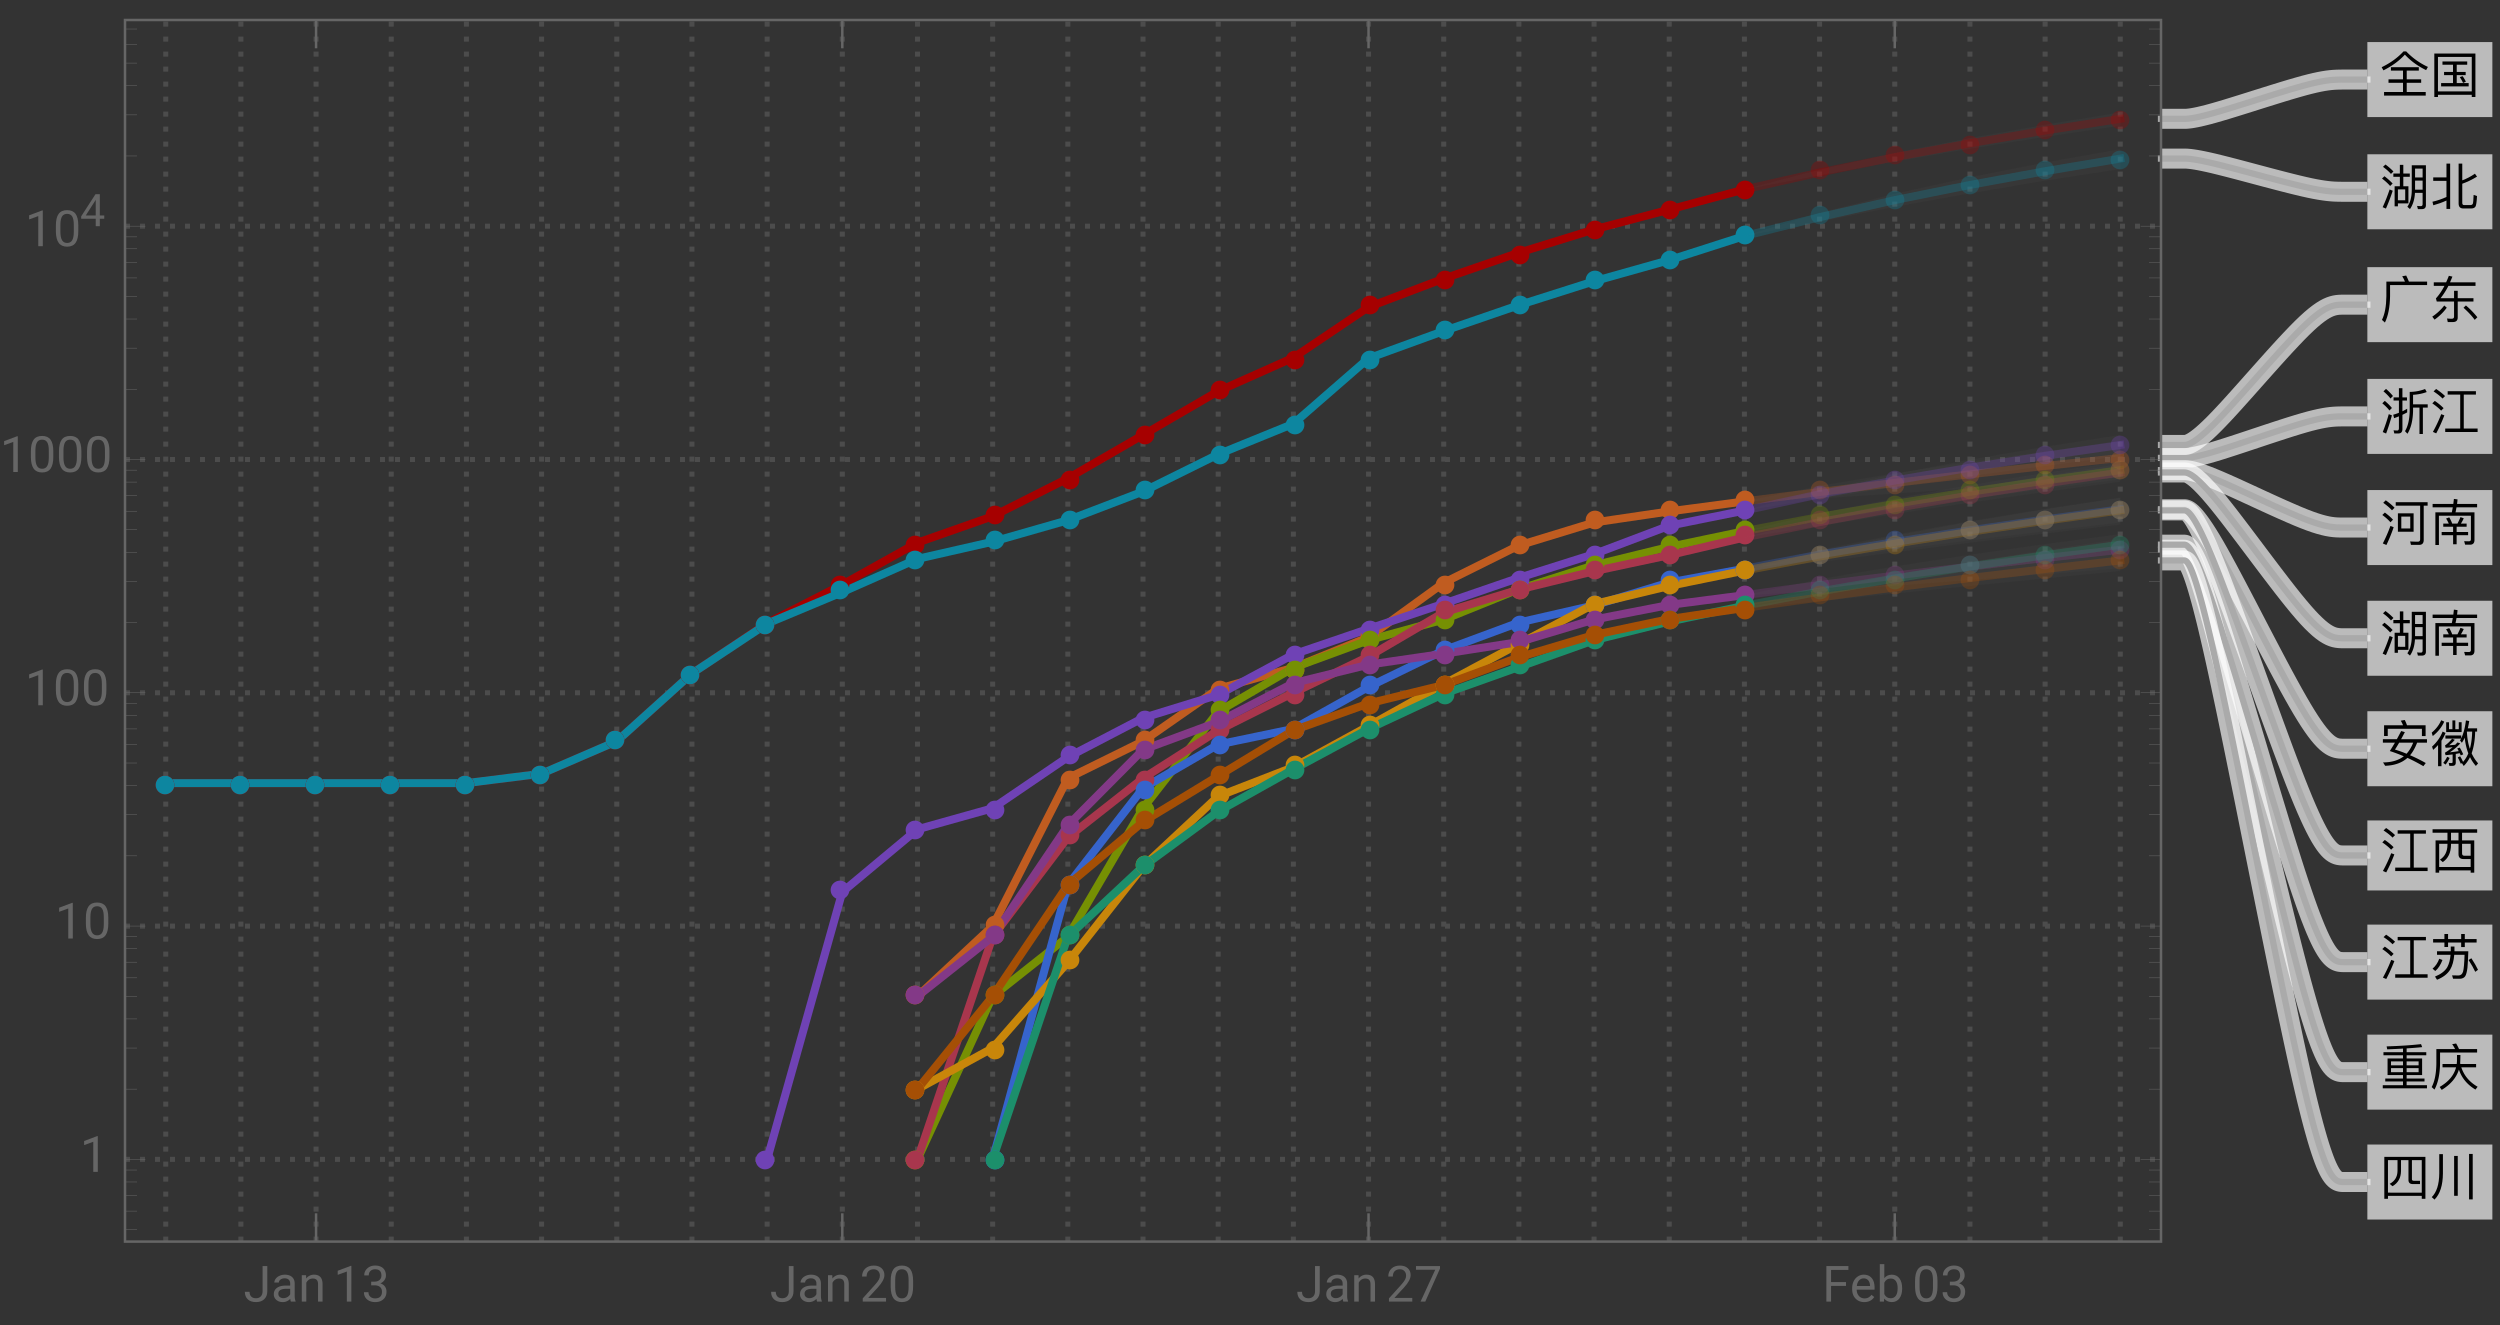 <svg xmlns="http://www.w3.org/2000/svg" xmlns:xlink="http://www.w3.org/1999/xlink" width="500pt" height="265pt" viewBox="0 0 500 265"><rect x="0" y="0" width="500" height="265" fill="#333333" stroke="none"/><defs><symbol overflow="visible" id="a"><path d="M4.738-8.14C3.578-6.88 2.121-5.82.36-4.97l.352.63C2.48-5.23 3.91-6.282 5-7.49c1.18 1.272 2.59 2.3 4.25 3.1l.36-.64a14.128 14.128 0 01-4.348-3.11zM2.211-4.98v.69h2.418v1.74H1.73v.69h2.9v1.848H.839V.7h8.333v-.71h-3.8v-1.85h2.89v-.692h-2.89V-4.29h2.417v-.691zm0 0"/></symbol><symbol overflow="visible" id="b"><path d="M2.52-6.121v.652h2.109v1.438h-1.79v.64h1.79v1.59H2.25v.66h5.512v-.66h-2.39v-1.59H7.16v-.64H5.371V-5.47H7.47v-.652zm6.59-1.59H.89V.98h.731V.55H8.38v.43h.73zM1.62-.129V-7.03h6.76v6.9zm4.93-3.05l-.57.19c.238.329.46.72.66 1.169l.558-.258A6.323 6.323 0 006.55-3.18zm0 0"/></symbol><symbol overflow="visible" id="c"><path d="M7.04-4.73h1.51v1.808H7.04zm1.51-.63H7.04v-1.78h1.51zM7.02-2.28h1.53v2.22c0 .278-.12.43-.35.43-.24 0-.49-.02-.759-.043l.168.64h.79C8.94.969 9.21.7 9.21.173V-7.8H6.379v5.082C6.359-1.422 6.07-.339 5.5.5l.52.46c.59-.839.921-1.92 1-3.241zm-5.9-5.67l-.492.46c.68.5 1.21.977 1.59 1.419l.5-.489A11.92 11.92 0 001.12-7.95zm-.2 2.34l-.491.46c.691.53 1.231 1.03 1.621 1.49l.5-.488c-.44-.48-.991-.973-1.628-1.461zm1.03 2.649A33.47 33.47 0 01.56.58l.652.28c.5-1.12.95-2.308 1.36-3.57zm3.762-.64H4.69V-5.5h1.297v-.648H4.691v-1.73H4v1.73H2.7v.648H4v1.898H2.95V.41h.66v-.59h2.1zM3.61-.801v-2.18h1.46V-.8zm0 0"/></symbol><symbol overflow="visible" id="d"><path d="M3.32-8.14v2.769H.672v.691H3.32v3.211c-.89.418-1.82.739-2.8.957L.69.2c.93-.258 1.809-.57 2.63-.949V.93h.738v-9.07zM8.22.84c.43 0 .73-.121.89-.36.16-.25.262-.96.32-2.128l-.679-.223c-.031 1.02-.09 1.61-.172 1.793C8.48.078 8.32.16 8.102.16h-1.25c-.25 0-.372-.148-.372-.43v-3.84c.93-.32 1.91-.788 2.95-1.421l-.418-.59c-.82.57-1.66 1.012-2.532 1.332v-3.352h-.73v7.98c0 .661.309 1 .941 1zm0 0"/></symbol><symbol overflow="visible" id="e"><path d="M1.23-8l-.511.488c.601.5 1.062.98 1.402 1.434l.5-.5A11.5 11.5 0 001.231-8zM.988-5.61l-.5.489c.602.5 1.082.98 1.422 1.441l.5-.5c-.379-.48-.86-.949-1.422-1.43zm.793 2.66A36.295 36.295 0 01.578.63l.672.293A42.328 42.328 0 002.41-2.71zm3.68-1.081c-.313.18-.633.351-.95.511v-2.152h.91V-6.3h-.91v-1.84H3.81v1.84H2.74v.63h1.07v2.452c-.368.14-.75.27-1.137.38l.168.69c.32-.113.64-.23.969-.363V-.16c0 .32-.11.48-.329.48C3.238.32 3 .3 2.738.281l.153.63h.808c.54 0 .813-.31.813-.911v-2.82c.316-.149.629-.309.949-.48zm3.578-3.95c-.91.36-1.93.56-3.07.583v3.847c-.047 1.7-.36 3.04-.938 4l.489.52c.699-1.13 1.07-2.64 1.12-4.52v-.71h1.282v5.28h.68v-5.28h.968v-.65H6.64v-1.91c1-.058 1.91-.25 2.731-.55zm0 0"/></symbol><symbol overflow="visible" id="f"><path d="M6.07-6.86v6.79h-3v.69h6.48v-.69H6.782v-6.79h2.43v-.68H3.559v.68zM1.25-7.987L.738-7.5c.762.5 1.364.98 1.801 1.43l.5-.5c-.48-.47-1.078-.942-1.789-1.418zM.988-5.602l-.5.493c.75.507 1.34 1 1.762 1.46l.5-.5A11.644 11.644 0 00.988-5.601zM2.27-2.949A28.672 28.672 0 01.61.6l.66.29a30.8 30.8 0 001.628-3.602zm0 0"/></symbol><symbol overflow="visible" id="g"><path d="M5.262-8.32l-.793.14c.203.32.39.68.55 1.07H1.302v2.93C1.28-2.16.98-.59.42.55l.59.528C1.662-.238 2-1.988 2.04-4.18v-2.242h7.41v-.687H5.81c-.18-.45-.36-.852-.547-1.211zm0 0"/></symbol><symbol overflow="visible" id="h"><path d="M.781-6.96v.698h2.14c-.53 1.024-1.1 1.852-1.71 2.512l.168.629h3.46v3c0 .293-.16.441-.468.441-.3 0-.61-.02-.941-.05l.148.71h1.043c.629 0 .95-.308.95-.921v-3.18h3.148v-.668H5.57v-1.48h-.73v1.48h-2.7a14.36 14.36 0 001.57-2.473h5.42v-.699h-5.1c.16-.367.32-.75.48-1.148l-.71-.16c-.18.46-.36.89-.551 1.308zM2.88-2.329A10.003 10.003 0 01.48-.102L.941.5C1.898-.18 2.72-.98 3.38-1.89zm4.33-.011l-.48.461c.95.86 1.7 1.66 2.238 2.419L9.5.02a16.925 16.925 0 00-2.29-2.36zm0 0"/></symbol><symbol overflow="visible" id="i"><path d="M1.18-7.95l-.508.5c.738.528 1.328 1.028 1.75 1.5l.52-.51c-.481-.5-1.063-.99-1.762-1.49zM1-5.5l-.512.488c.703.512 1.242 1 1.633 1.461l.508-.52C2.19-4.55 1.649-5.02 1-5.5zm1.11 2.68A30.368 30.368 0 01.59.68l.719.308A31.023 31.023 0 002.762-2.57zm1.062-4.75v.699h4.887V-.18c0 .34-.16.508-.48.508-.477 0-.99-.02-1.52-.047l.16.688h1.61c.62 0 .94-.328.94-.969v-6.871h.782v-.7zm.437 2.23v3.68H6.75v-3.68zm2.47 3.02h-1.79v-2.371h1.79zm0 0"/></symbol><symbol overflow="visible" id="j"><path d="M.55-7.23v.68h4.04c-.059.331-.13.671-.2 1.01H1.103V.989h.707v-5.847h6.4v4.68c0 .28-.14.429-.422.429L6.86.23l.192.7h.98c.59 0 .89-.32.89-.95v-5.52H5.13c.07-.32.14-.651.2-1.01h4.12v-.68H5.441c.04-.29.07-.59.098-.899l-.73-.101-.118 1zm3.33 2.69l-.64.24c.21.312.39.652.542 1.01H2.68v.63h1.968v1.05H2.36v.641h2.29V.84h.703V-.97h2.296v-.64H5.352v-1.05h2v-.63H6.21c.2-.32.39-.67.57-1.062l-.66-.238c-.18.461-.383.89-.601 1.3h-1.05a7.488 7.488 0 00-.59-1.25zm0 0"/></symbol><symbol overflow="visible" id="k"><path d="M9.148-7.191H5.43a9.89 9.89 0 00-.45-1.059l-.8.14c.172.282.32.579.46.919H.84v2.14h.738v-1.437H8.41v1.449h.738zM.602-4.411v.7h2.41c-.32.55-.66 1.11-1.024 1.672.934.3 1.864.648 2.801 1.05C3.73-.178 2.34.232.641.239l.418.672C2.922.852 4.399.328 5.519-.672A35.405 35.405 0 018.7.988L9.18.36a31.218 31.218 0 00-3.14-1.558c.531-.621 1-1.45 1.41-2.512h1.973v-.7H4.25c.238-.44.488-.91.75-1.41l-.738-.218a62.17 62.17 0 01-.864 1.629zm3.257.7H6.66c-.34.883-.78 1.621-1.32 2.211-.79-.328-1.559-.61-2.32-.828.261-.402.539-.863.84-1.383zm0 0"/></symbol><symbol overflow="visible" id="l"><path d="M2.27-8.2c-.4.93-1.032 1.76-1.9 2.482l.207.68c1.063-.84 1.82-1.8 2.3-2.883zm.28 2.27c-.44 1.121-1.14 2.121-2.109 3l.207.66a9.72 9.72 0 00.993-.968V.988h.68v-5.097c.327-.48.6-1 .82-1.551zm1.962-2.242v1.762h-.684V-7.8h-.566v1.972h3.09v-1.973h-.57v1.39H5.09v-1.76zM3.109-5.148v.617H6.25c-.07.133-.14.261-.21.383l.358.457c.211-.297.403-.637.57-1.02.122 1.14.36 2.191.723 3.133A5.9 5.9 0 016.641.129c-.18-.399-.38-.777-.582-1.117l-.48.226c.21.371.41.793.6 1.262L6.41.39l.36.56c.5-.49.92-1.08 1.26-1.77.31.64.701 1.23 1.17 1.76l.45-.52a7.733 7.733 0 01-1.297-2.01c.43-1.2.668-2.641.707-4.34h.39v-.65H7.59c.11-.452.2-.94.282-1.46l-.66-.121c-.18 1.45-.492 2.648-.941 3.59v-.578zm4.301-.743c0-.007 0-.02.012-.039H8.46C8.43-4.62 8.28-3.469 8-2.48c-.34-1-.531-2.141-.59-3.41zM3.46-.898A5.217 5.217 0 012.673.328l.469.344c.308-.383.578-.82.808-1.332zM5.98-2.73l-.511.171c.101.16.203.34.3.54-.597.097-1.199.18-1.789.238.801-.52 1.5-1.117 2.098-1.778l-.558-.21c-.141.16-.29.32-.45.48-.41.039-.82.07-1.218.098.418-.32.796-.68 1.136-1.09L4.441-4.5a7.02 7.02 0 01-1.41 1.352l.13.457c.46-.02.917-.059 1.39-.118-.473.399-.98.77-1.54 1.11l.13.488c.46-.039.93-.09 1.41-.148V.12c0 .16-.082.25-.223.25-.18 0-.367-.02-.558-.043l.128.594h.641c.422 0 .64-.223.64-.64v-1.743l.79-.148c.07.14.14.289.203.449l.5-.219c-.203-.48-.434-.93-.692-1.351zm0 0"/></symbol><symbol overflow="visible" id="m"><path d="M.54-7.738v.699h2.98v1.527H1.14V.941h.72V.488h6.3v.453h.719v-6.453H6.44v-1.527h3.02v-.7zM1.86-.191v-4.637h1.66v.2C3.5-3.27 3-2.282 2.02-1.66l.558.488C3.66-1.898 4.211-3.05 4.23-4.629v-.2h1.5v2.067c0 .653.32.98.98.98h1.45v1.59zM4.23-7.04h1.5v1.527h-1.5zm2.211 2.21h1.72v2.388H6.897c-.308 0-.457-.16-.457-.47zm0 0"/></symbol><symbol overflow="visible" id="n"><path d="M1.54-5.23v3.32h3.089v.691h-3.55v.578h3.55v.75H.579v.63h8.843v-.63h-4.07v-.75H8.93v-.578H5.352v-.691h3.097v-3.32H5.352v-.641h3.93v-.617h-3.93v-.762A73.97 73.97 0 008.46-7.5l-.223-.602c-1.988.223-4.289.372-6.886.454l.117.59c1.101-.044 2.152-.09 3.16-.153v.723H.719v.617h3.91v.64zm6.21 2.742H5.352v-.813H7.75zm-3.121 0H2.23v-.813h2.4zM2.23-3.86v-.79h2.4v.79zm3.122-.79H7.75v.79H5.352zm0 0"/></symbol><symbol overflow="visible" id="o"><path d="M2.531-4.129v.668h2.707C4.84-1.879 3.738-.57 1.961.461l.41.59C4.148-.031 5.301-1.38 5.81-3.012c.56 1.684 1.67 3.024 3.31 4l.43-.566C7.93-.5 6.84-1.801 6.289-3.461H9.25v-.668H6.102c-.024-.05-.032-.11-.043-.172.03-.46.05-1 .05-1.62h-.68c0 .28-.007.683-.007 1.202a19.6 19.6 0 01-.05.59zM5.25-8.23l-.79.14c.22.3.411.621.59.98H1.3v2.91C1.27-2.2.96-.628.36.489l.562.5C1.629-.309 2-2.039 2.039-4.199v-2.223h7.41v-.687H5.83a9.055 9.055 0 00-.58-1.121zm0 0"/></symbol><symbol overflow="visible" id="p"><path d="M8.3-3.27l-.562.348c.563.863 1.012 1.652 1.34 2.363l.55-.402c-.308-.66-.75-1.43-1.327-2.309zm-6.421.098c-.3.82-.738 1.48-1.34 1.98l.54.473c.6-.5 1.081-1.242 1.44-2.203zm2.3-2.45v.95H1.43v.703h2.712c-.082.98-.29 1.797-.653 2.48-.457.778-1.277 1.4-2.457 1.88l.399.64C2.64.551 3.512-.12 4.05-.98c.462-.782.731-1.77.829-2.989H6.94c-.05 1.719-.152 2.848-.3 3.367-.153.512-.461.774-.93.774-.402 0-.82-.012-1.262-.024l.192.68h1.418c.46-.027.793-.2 1.011-.508.2-.32.352-.898.45-1.718.082-.84.128-1.93.171-3.274H4.92v-.95zM.65-7.108v.687h2.26v.902h.73v-.902h2.622v.91h.726v-.91h2.364v-.687H6.988v-1.02h-.726v1.02H3.64v-1.02h-.73v1.02zm0 0"/></symbol><symbol overflow="visible" id="q"><path d="M9.11-7.531H.89V.852h.731V.27H8.38v.582h.73zM1.62-.38v-6.5h1.91v2.168c-.02 1.18-.543 2.031-1.562 2.57l.55.48C3.642-2.3 4.212-3.32 4.23-4.71v-2.168h1.49v3.969c0 .539.293.82.89.82h1.422v-.66h-1.23c-.262 0-.39-.11-.39-.309v-3.82H8.38v6.5zm0 0"/></symbol><symbol overflow="visible" id="r"><path d="M4.852-7.719V.25h.726v-7.969zM7.84-8.12V.97h.73v-9.09zm-5.961.043v3.867c-.02 2.18-.52 3.75-1.5 4.73l.55.493C2.032-.09 2.59-1.828 2.61-4.211v-3.867zm0 0"/></symbol><symbol overflow="visible" id="s"><path d="M3.805-7.11h.941v5.036c0 .68-.203 1.21-.613 1.597-.406.383-.953.575-1.633.575-.707 0-1.258-.18-1.648-.543-.395-.36-.594-.867-.594-1.516h.937c0 .406.114.723.336.95.223.23.547.343.969.343.387 0 .7-.121.941-.367.239-.246.36-.586.364-1.028zm0 0"/></symbol><symbol overflow="visible" id="t"><path d="M3.945 0c-.05-.105-.093-.29-.125-.555-.422.434-.922.653-1.507.653-.52 0-.946-.149-1.282-.442a1.438 1.438 0 01-.5-1.12c0-.552.211-.977.63-1.282.417-.305 1.007-.457 1.765-.457h.879v-.414c0-.317-.094-.567-.285-.754-.188-.188-.465-.281-.833-.281-.324 0-.593.082-.812.242-.219.164-.328.36-.328.59H.64c0-.262.093-.516.28-.762.188-.246.442-.441.763-.582.32-.145.671-.219 1.054-.219.61 0 1.086.153 1.434.457.344.305.523.727.535 1.258v2.434c0 .484.063.87.184 1.156V0zm-1.5-.688c.285 0 .555-.074.805-.218a1.35 1.35 0 00.555-.574v-1.083h-.711c-1.106 0-1.656.325-1.656.97 0 .284.093.507.28.663.188.16.43.243.727.243zm0 0"/></symbol><symbol overflow="visible" id="u"><path d="M1.54-5.281l.026.664a1.93 1.93 0 011.582-.766c1.118 0 1.68.633 1.692 1.89V0h-.902v-3.496c-.004-.379-.094-.664-.262-.844-.172-.183-.438-.273-.801-.273-.293 0-.55.078-.77.234a1.59 1.59 0 00-.52.613V0h-.9v-5.281zm0 0"/></symbol><symbol overflow="visible" id="v"><path d="M3.559 0h-.907v-6.02l-1.824.668v-.82l2.59-.973h.14zm0 0"/></symbol><symbol overflow="visible" id="w"><path d="M1.906-3.992h.676c.426-.008.762-.121 1.008-.34.242-.219.363-.512.363-.883 0-.832-.414-1.25-1.242-1.25-.39 0-.703.113-.938.336-.23.223-.347.516-.347.887H.523c0-.563.204-1.031.618-1.406.41-.372.933-.559 1.57-.559.672 0 1.195.176 1.578.531.379.356.57.848.57 1.48 0 .31-.101.61-.3.9a1.81 1.81 0 01-.817.648c.39.125.692.328.903.617.214.285.32.636.32 1.047 0 .64-.207 1.144-.625 1.52-.418.374-.957.562-1.625.562s-1.211-.18-1.63-.543c-.417-.36-.624-.836-.624-1.43h.906c0 .375.121.672.367.898.243.227.57.336.98.336.438 0 .77-.113 1-.34.231-.23.349-.554.349-.98 0-.414-.125-.734-.383-.953-.254-.223-.618-.336-1.098-.344h-.676zm0 0"/></symbol><symbol overflow="visible" id="x"><path d="M5.25 0H.59v-.648l2.46-2.735c.364-.414.618-.75.755-1.008.14-.257.21-.527.21-.804 0-.371-.113-.676-.34-.914-.222-.239-.523-.356-.898-.356-.449 0-.797.13-1.047.383-.25.254-.37.613-.37 1.066H.452c0-.652.211-1.183.633-1.586.422-.402.984-.605 1.691-.605.66 0 1.184.172 1.567.52.386.347.578.808.578 1.382 0 .703-.445 1.535-1.336 2.5L1.68-.738h3.57zm0 0"/></symbol><symbol overflow="visible" id="y"><path d="M5.047-3.031c0 1.058-.18 1.844-.54 2.36-.362.51-.925.769-1.694.769-.758 0-1.32-.25-1.684-.754C.766-1.16.574-1.91.562-2.91v-1.207c0-1.043.18-1.82.54-2.328.363-.508.93-.762 1.703-.762.765 0 1.328.246 1.687.734.36.489.547 1.246.555 2.27zm-.902-1.235c0-.765-.106-1.324-.32-1.675-.216-.348-.555-.524-1.02-.524-.465 0-.801.176-1.012.524-.211.347-.32.882-.328 1.605v1.445c0 .77.113 1.336.336 1.704.222.367.558.546 1.012.546.445 0 .777-.171.992-.515.218-.344.332-.89.34-1.633zm0 0"/></symbol><symbol overflow="visible" id="z"><path d="M5.18-6.602L2.234 0H1.29l2.934-6.367H.375v-.742H5.18zm0 0"/></symbol><symbol overflow="visible" id="A"><path d="M4.746-3.14H1.762V0H.824v-7.11H5.23v.774H1.762v2.43h2.984zm0 0"/></symbol><symbol overflow="visible" id="B"><path d="M2.875.098c-.715 0-1.297-.235-1.746-.707-.45-.47-.676-1.098-.676-1.887v-.164c0-.524.102-.992.3-1.406.2-.41.481-.735.84-.965.36-.235.75-.352 1.173-.352.687 0 1.218.227 1.601.68.38.453.57 1.101.57 1.945v.375H1.36c.012.52.164.942.454 1.262.292.32.664.48 1.113.48.316 0 .59-.062.808-.195.223-.129.414-.3.582-.516l.551.43c-.441.68-1.105 1.02-1.992 1.02zm-.11-4.739a1.21 1.21 0 00-.921.399c-.246.265-.399.64-.457 1.117H4.03v-.07c-.023-.457-.148-.813-.367-1.067-.223-.25-.523-.379-.898-.379zm0 0"/></symbol><symbol overflow="visible" id="C"><path d="M5.156-2.582c0 .809-.187 1.453-.554 1.945-.372.489-.872.735-1.497.735-.667 0-1.183-.235-1.546-.707L1.516 0H.684v-7.5h.902v2.797c.367-.453.867-.68 1.508-.68.64 0 1.148.246 1.511.73.368.485.551 1.15.551 1.993zm-.902-.106c0-.613-.121-1.09-.356-1.421-.238-.336-.582-.504-1.027-.504-.598 0-1.023.277-1.285.828V-1.5c.277.555.71.832 1.297.832.43 0 .77-.168 1.008-.504.242-.336.363-.84.363-1.516zm0 0"/></symbol><symbol overflow="visible" id="D"><path d="M3.965-2.148h.887v.664h-.887V0h-.817v-1.484H.234v-.48l2.864-4.434h.867zm-2.809 0h1.992v-3.137l-.097.176zm0 0"/></symbol></defs><path d="M33.145 248.32V4M48.18 248.32V4m15.035 244.32V4M78.25 248.32V4m15.035 244.32V4m15.035 244.32V4m15.035 244.32V4m15.035 244.32V4m15.036 244.32V4m15.034 244.32V4m15.036 244.32V4m15.035 244.32V4m15.035 244.32V4m15.036 244.32V4m15.035 244.32V4m15.035 244.32V4m15.035 244.32V4m15.035 244.32V4m15.031 244.32V4m15.036 244.32V4m15.035 244.32V4m15.035 244.32V4m15.035 244.32V4m15.036 244.32V4m15.034 244.32V4m15.036 244.32V4m15.035 244.32V4M25 231.871h407.2M25 185.215h407.2M25 138.555h407.2M25 91.895h407.2M25 45.234h407.2" fill="none" stroke="#666" stroke-opacity=".5" stroke-dasharray="1,2" stroke-miterlimit="3.25"/><path d="M348.879 37.887l15.035-3.39 15.035-3.067 15.035-2.774 15.036-2.543 15.035-2.347" fill="none" stroke-width="1.6" stroke-linecap="square" stroke="#a60000" stroke-opacity=".3" stroke-miterlimit="3.25"/><path d="M348.879 47.203l15.035-3.77 15.035-3.413 15.035-3.028 15.036-2.754 15.035-2.52" fill="none" stroke-width="1.6" stroke-linecap="square" stroke="#0d86a0" stroke-opacity=".3" stroke-miterlimit="3.25"/><path d="M348.879 100.285l15.035-1.89 15.035-1.81 15.035-1.733 15.036-1.66 15.035-1.602" fill="none" stroke-width="1.6" stroke-linecap="square" stroke="#c05c20" stroke-opacity=".3" stroke-miterlimit="3.25"/><path d="M348.879 102.113l15.035-3.265 15.035-2.758 15.035-2.57 15.036-2.348 15.035-2.18" fill="none" stroke-width="1.6" stroke-linecap="square" stroke="#6f42b5" stroke-opacity=".3" stroke-miterlimit="3.25"/><path d="M348.879 106.227l15.035-2.848 15.035-2.61 15.035-2.41 15.036-2.238 15.035-2.101" fill="none" stroke-width="1.6" stroke-linecap="square" stroke="#769003" stroke-opacity=".3" stroke-miterlimit="3.25"/><path d="M348.879 107.5l15.035-3.07 15.035-2.793 15.035-2.563 15.036-2.37 15.035-2.208" fill="none" stroke-width="1.6" stroke-linecap="square" stroke="#a8364d" stroke-opacity=".3" stroke-miterlimit="3.25"/><path d="M348.879 113.754l15.035-2.852 15.035-2.504 15.035-2.343 15.036-2.172 15.035-2.035" fill="none" stroke-width="1.6" stroke-linecap="square" stroke="#3664cc" stroke-opacity=".3" stroke-miterlimit="3.25"/><path d="M348.879 114.117l15.035-2.805 15.035-2.57 15.035-2.379 15.036-2.215 15.035-2.074" fill="none" stroke-width="1.6" stroke-linecap="square" stroke="#c8860a" stroke-opacity=".3" stroke-miterlimit="3.25"/><path d="M348.879 119.035L363.914 117l15.035-1.883 15.035-1.805 15.036-1.718 15.035-1.645" fill="none" stroke-width="1.6" stroke-linecap="square" stroke="#833987" stroke-opacity=".3" stroke-miterlimit="3.25"/><path d="M348.879 121.156l15.035-2.855 15.035-2.614 15.035-2.41 15.036-2.246 15.035-2.101" fill="none" stroke-width="1.6" stroke-linecap="square" stroke="#1c8f6b" stroke-opacity=".3" stroke-miterlimit="3.25"/><path d="M348.879 121.59l15.035-2.102 15.035-1.992 15.035-1.89 15.036-1.801 15.035-1.72" fill="none" stroke-width="1.6" stroke-linecap="square" stroke="#a54f05" stroke-opacity=".3" stroke-miterlimit="3.25"/><path d="M33.145 156.621h60.14l15.035-1.887 15.035-6.492 15.036-13.55 15.035-10.083 15.035-7.699 15.035-8.379 15.035-5.281 15.035-7.578 15.036-8.684 15.035-8.75 15.035-6.703 15.035-10.129 15.035-5.687 15.031-5.18 15.036-4.644 15.035-3.98 15.035-4.028" fill="none" stroke-width="1.6" stroke-linecap="square" stroke="#a60000" stroke-miterlimit="3.25"/><path d="M33.145 156.621h60.14l15.035-1.887 15.035-6.492 15.036-13.55 15.035-9.981 15.035-6.285 15.035-6.656 15.035-3.422 15.035-4.301 15.036-5.746 15.035-7.434 15.035-6.12 15.035-13.083 15.035-5.465 15.031-5.168 15.036-4.777 15.035-4.227 15.035-4.824" fill="none" stroke-width="1.6" stroke-linecap="square" stroke="#0d86a0" stroke-miterlimit="3.25"/><path d="M183.496 199.258l15.035-14.043 15.035-29.559 15.036-7.414 15.035-10.484 15.035-4.207 15.035-6.106 15.035-10.882 15.031-7.473 15.036-4.594 15.035-2.215 15.035-1.996" fill="none" stroke-width="1.6" stroke-linecap="square" stroke="#c05c20" stroke-miterlimit="3.25"/><path d="M153.426 231.871l15.035-53.476 15.035-12.543 15.035-4.207 15.035-10.227 15.036-7.828 15.035-4.625 15.035-8.078 15.035-5.125 15.035-5.032 15.031-5.168 15.036-4.742 15.035-5.675 15.035-3.032" fill="none" stroke-width="1.6" stroke-linecap="square" stroke="#6f42b5" stroke-miterlimit="3.25"/><path d="M183.496 231.871l15.035-32.613 15.035-11.91 15.036-25.703 15.035-19.317 15.035-8.777 15.035-5.508 15.035-4.133 15.031-6.074 15.036-4.781 15.035-3.676 15.035-3.152" fill="none" stroke-width="1.6" stroke-linecap="square" stroke="#769003" stroke-miterlimit="3.25"/><path d="M183.496 231.871l15.035-44.523 15.035-19.875 15.036-11.817 15.035-9.582 15.035-7.52 15.035-7.25 15.035-8.82 15.031-4.574 15.036-3.672 15.035-3.21 15.035-3.528" fill="none" stroke-width="1.6" stroke-linecap="square" stroke="#a8364d" stroke-miterlimit="3.25"/><path d="M198.531 231.871l15.035-54.875 15.036-19.363 15.035-8.727 15.035-3.125 15.035-8.406 15.035-7.305 15.031-5.562 15.036-3.438 15.035-4.574 15.035-2.742" fill="none" stroke-width="1.6" stroke-linecap="square" stroke="#3664cc" stroke-miterlimit="3.25"/><path d="M183.496 217.828l15.035-8.219 15.035-17.168 15.036-19.14 15.035-14.043 15.035-5.832 15.035-8.215 15.035-8.402 15.031-8.032 15.036-7.964 15.035-3.622 15.035-3.074" fill="none" stroke-width="1.6" stroke-linecap="square" stroke="#c8860a" stroke-miterlimit="3.25"/><path d="M183.496 199.258l15.035-11.91 15.035-22.262 15.036-15.14 15.035-5.563 15.035-7.762 15.035-3.691 15.035-2.184 15.031-2.34 15.036-4.496 15.035-2.926 15.035-1.949" fill="none" stroke-width="1.6" stroke-linecap="square" stroke="#833987" stroke-miterlimit="3.25"/><path d="M198.531 231.871l15.035-44.523 15.036-14.047 15.035-11.016 15.035-8.43 15.035-8.074 15.035-7.023 15.031-5.363 15.036-5.352 15.035-3.734 15.035-3.153" fill="none" stroke-width="1.6" stroke-linecap="square" stroke="#1c8f6b" stroke-miterlimit="3.25"/><path d="M183.496 217.828l15.035-18.57 15.035-22.262 15.036-12.648 15.035-9.157 15.035-9.117 15.035-5.387 15.035-3.69 15.031-5.548 15.036-4.465 15.035-3.171 15.035-2.223" fill="none" stroke-width="1.6" stroke-linecap="square" stroke="#a54f05" stroke-miterlimit="3.25"/><path d="M350.867 38c0-.496-.199-.969-.547-1.32a1.879 1.879 0 00-1.32-.547c-.496 0-.969.199-1.32.547a1.879 1.879 0 00-.547 1.32c0 .496.199.969.547 1.32.351.348.824.547 1.32.547.496 0 .969-.199 1.32-.547.348-.351.547-.824.547-1.32zm15-4c0-.496-.199-.969-.547-1.32a1.879 1.879 0 00-1.32-.547c-.496 0-.969.199-1.32.547a1.879 1.879 0 00-.547 1.32c0 .496.199.969.547 1.32.351.348.824.547 1.32.547.496 0 .969-.199 1.32-.547.348-.351.547-.824.547-1.32zm15-3c0-.496-.199-.969-.547-1.32a1.879 1.879 0 00-1.32-.547c-.496 0-.969.199-1.32.547a1.879 1.879 0 00-.547 1.32c0 .496.199.969.547 1.32.351.348.824.547 1.32.547.496 0 .969-.199 1.32-.547.348-.351.547-.824.547-1.32zm15-2c0-.496-.199-.969-.547-1.32a1.879 1.879 0 00-1.32-.547c-.496 0-.969.199-1.32.547a1.879 1.879 0 00-.547 1.32c0 .496.199.969.547 1.32.351.348.824.547 1.32.547.496 0 .969-.199 1.32-.547.348-.351.547-.824.547-1.32zm15-3c0-.496-.199-.969-.547-1.32a1.879 1.879 0 00-1.32-.547c-.496 0-.969.199-1.32.547a1.879 1.879 0 00-.547 1.32c0 .496.199.969.547 1.32.351.348.824.547 1.32.547.496 0 .969-.199 1.32-.547.348-.351.547-.824.547-1.32zm15-2c0-.496-.199-.969-.547-1.32a1.879 1.879 0 00-1.32-.547c-.496 0-.969.199-1.32.547a1.879 1.879 0 00-.547 1.32c0 .496.199.969.547 1.32.351.348.824.547 1.32.547.496 0 .969-.199 1.32-.547.348-.351.547-.824.547-1.32zm0 0" fill-rule="evenodd" fill="#a60000" fill-opacity=".3"/><path d="M350.867 47c0-.496-.199-.969-.547-1.32a1.879 1.879 0 00-1.32-.547c-.496 0-.969.199-1.32.547a1.879 1.879 0 00-.547 1.32c0 .496.199.969.547 1.32.351.348.824.547 1.32.547.496 0 .969-.199 1.32-.547.348-.351.547-.824.547-1.32zm15-4c0-.496-.199-.969-.547-1.32a1.879 1.879 0 00-1.32-.547c-.496 0-.969.199-1.32.547a1.879 1.879 0 00-.547 1.32c0 .496.199.969.547 1.32.351.348.824.547 1.32.547.496 0 .969-.199 1.32-.547.348-.351.547-.824.547-1.32zm15-3c0-.496-.199-.969-.547-1.32a1.879 1.879 0 00-1.32-.547c-.496 0-.969.199-1.32.547a1.879 1.879 0 00-.547 1.32c0 .496.199.969.547 1.32.351.348.824.547 1.32.547.496 0 .969-.199 1.32-.547.348-.351.547-.824.547-1.32zm15-3c0-.496-.199-.969-.547-1.32a1.879 1.879 0 00-1.32-.547c-.496 0-.969.199-1.32.547a1.879 1.879 0 00-.547 1.32c0 .496.199.969.547 1.32.351.348.824.547 1.32.547.496 0 .969-.199 1.32-.547.348-.351.547-.824.547-1.32zm15-3c0-.496-.199-.969-.547-1.32a1.879 1.879 0 00-1.32-.547c-.496 0-.969.199-1.32.547a1.879 1.879 0 00-.547 1.32c0 .496.199.969.547 1.32.351.348.824.547 1.32.547.496 0 .969-.199 1.32-.547.348-.351.547-.824.547-1.32zm15-2c0-.496-.199-.969-.547-1.32a1.879 1.879 0 00-1.32-.547c-.496 0-.969.199-1.32.547a1.879 1.879 0 00-.547 1.32c0 .496.199.969.547 1.32.351.348.824.547 1.32.547.496 0 .969-.199 1.32-.547.348-.351.547-.824.547-1.32zm0 0" fill-rule="evenodd" fill="#0d86a0" fill-opacity=".3"/><path d="M350.867 100c0-.496-.199-.969-.547-1.32a1.879 1.879 0 00-1.32-.547c-.496 0-.969.199-1.32.547a1.879 1.879 0 00-.547 1.32c0 .496.199.969.547 1.32.351.348.824.547 1.32.547.496 0 .969-.199 1.32-.547.348-.351.547-.824.547-1.32zm15-2c0-.496-.199-.969-.547-1.32a1.879 1.879 0 00-1.32-.547c-.496 0-.969.199-1.32.547a1.879 1.879 0 00-.547 1.32c0 .496.199.969.547 1.32.351.348.824.547 1.32.547.496 0 .969-.199 1.32-.547.348-.351.547-.824.547-1.32zm15-1c0-.496-.199-.969-.547-1.32a1.879 1.879 0 00-1.32-.547c-.496 0-.969.199-1.32.547a1.879 1.879 0 00-.547 1.32c0 .496.199.969.547 1.32.351.348.824.547 1.32.547.496 0 .969-.199 1.32-.547.348-.351.547-.824.547-1.32zm15-2c0-.496-.199-.969-.547-1.32a1.879 1.879 0 00-1.32-.547c-.496 0-.969.199-1.32.547a1.879 1.879 0 00-.547 1.32c0 .496.199.969.547 1.32.351.348.824.547 1.32.547.496 0 .969-.199 1.32-.547.348-.351.547-.824.547-1.32zm15-2c0-.496-.199-.969-.547-1.32a1.879 1.879 0 00-1.32-.547c-.496 0-.969.199-1.32.547a1.879 1.879 0 00-.547 1.32c0 .496.199.969.547 1.32.351.348.824.547 1.32.547.496 0 .969-.199 1.32-.547.348-.351.547-.824.547-1.32zm15-1c0-.496-.199-.969-.547-1.32a1.879 1.879 0 00-1.32-.547c-.496 0-.969.199-1.32.547a1.879 1.879 0 00-.547 1.32c0 .496.199.969.547 1.32.351.348.824.547 1.32.547.496 0 .969-.199 1.32-.547.348-.351.547-.824.547-1.32zm0 0" fill-rule="evenodd" fill="#c05c20" fill-opacity=".3"/><path d="M350.867 102c0-.496-.199-.969-.547-1.32a1.879 1.879 0 00-1.32-.547c-.496 0-.969.199-1.32.547a1.879 1.879 0 00-.547 1.32c0 .496.199.969.547 1.32.351.348.824.547 1.32.547.496 0 .969-.199 1.32-.547.348-.351.547-.824.547-1.32zm15-3c0-.496-.199-.969-.547-1.32a1.879 1.879 0 00-1.32-.547c-.496 0-.969.199-1.32.547a1.879 1.879 0 00-.547 1.32c0 .496.199.969.547 1.32.351.348.824.547 1.32.547.496 0 .969-.199 1.32-.547.348-.351.547-.824.547-1.32zm15-3c0-.496-.199-.969-.547-1.32a1.879 1.879 0 00-1.32-.547c-.496 0-.969.199-1.32.547a1.879 1.879 0 00-.547 1.32c0 .496.199.969.547 1.32.351.348.824.547 1.32.547.496 0 .969-.199 1.32-.547.348-.351.547-.824.547-1.32zm15-2c0-.496-.199-.969-.547-1.32a1.879 1.879 0 00-1.32-.547c-.496 0-.969.199-1.32.547a1.879 1.879 0 00-.547 1.32c0 .496.199.969.547 1.32.351.348.824.547 1.32.547.496 0 .969-.199 1.32-.547.348-.351.547-.824.547-1.32zm15-3c0-.496-.199-.969-.547-1.32a1.879 1.879 0 00-1.32-.547c-.496 0-.969.199-1.32.547a1.879 1.879 0 00-.547 1.32c0 .496.199.969.547 1.32.351.348.824.547 1.32.547.496 0 .969-.199 1.32-.547.348-.351.547-.824.547-1.32zm15-2c0-.496-.199-.969-.547-1.32a1.879 1.879 0 00-1.32-.547c-.496 0-.969.199-1.32.547a1.879 1.879 0 00-.547 1.32c0 .496.199.969.547 1.32.351.348.824.547 1.32.547.496 0 .969-.199 1.32-.547.348-.351.547-.824.547-1.32zm0 0" fill-rule="evenodd" fill="#6f42b5" fill-opacity=".3"/><path d="M350.867 106c0-.496-.199-.969-.547-1.32a1.879 1.879 0 00-1.32-.547c-.496 0-.969.199-1.32.547a1.879 1.879 0 00-.547 1.32c0 .496.199.969.547 1.32.351.348.824.547 1.32.547.496 0 .969-.199 1.32-.547.348-.351.547-.824.547-1.32zm15-3c0-.496-.199-.969-.547-1.32a1.879 1.879 0 00-1.32-.547c-.496 0-.969.199-1.32.547a1.879 1.879 0 00-.547 1.32c0 .496.199.969.547 1.32.351.348.824.547 1.32.547.496 0 .969-.199 1.32-.547.348-.351.547-.824.547-1.32zm15-2c0-.496-.199-.969-.547-1.32a1.879 1.879 0 00-1.32-.547c-.496 0-.969.199-1.32.547a1.879 1.879 0 00-.547 1.32c0 .496.199.969.547 1.32.351.348.824.547 1.32.547.496 0 .969-.199 1.32-.547.348-.351.547-.824.547-1.32zm15-3c0-.496-.199-.969-.547-1.32a1.879 1.879 0 00-1.32-.547c-.496 0-.969.199-1.32.547a1.879 1.879 0 00-.547 1.32c0 .496.199.969.547 1.32.351.348.824.547 1.32.547.496 0 .969-.199 1.32-.547.348-.351.547-.824.547-1.32zm15-2c0-.496-.199-.969-.547-1.32a1.879 1.879 0 00-1.32-.547c-.496 0-.969.199-1.32.547a1.879 1.879 0 00-.547 1.32c0 .496.199.969.547 1.32.351.348.824.547 1.32.547.496 0 .969-.199 1.32-.547.348-.351.547-.824.547-1.32zm15-2c0-.496-.199-.969-.547-1.32a1.879 1.879 0 00-1.32-.547c-.496 0-.969.199-1.32.547a1.879 1.879 0 00-.547 1.32c0 .496.199.969.547 1.32.351.348.824.547 1.32.547.496 0 .969-.199 1.32-.547.348-.351.547-.824.547-1.32zm0 0" fill-rule="evenodd" fill="#769003" fill-opacity=".3"/><path d="M350.867 107c0-.496-.199-.969-.547-1.32a1.879 1.879 0 00-1.32-.547c-.496 0-.969.199-1.32.547a1.879 1.879 0 00-.547 1.32c0 .496.199.969.547 1.32.351.348.824.547 1.32.547.496 0 .969-.199 1.32-.547.348-.351.547-.824.547-1.32zm15-3c0-.496-.199-.969-.547-1.32a1.879 1.879 0 00-1.32-.547c-.496 0-.969.199-1.32.547a1.879 1.879 0 00-.547 1.32c0 .496.199.969.547 1.32.351.348.824.547 1.32.547.496 0 .969-.199 1.32-.547.348-.351.547-.824.547-1.32zm15-2c0-.496-.199-.969-.547-1.32a1.879 1.879 0 00-1.32-.547c-.496 0-.969.199-1.32.547a1.879 1.879 0 00-.547 1.32c0 .496.199.969.547 1.32.351.348.824.547 1.32.547.496 0 .969-.199 1.32-.547.348-.351.547-.824.547-1.32zm15-3c0-.496-.199-.969-.547-1.32a1.879 1.879 0 00-1.32-.547c-.496 0-.969.199-1.32.547a1.879 1.879 0 00-.547 1.32c0 .496.199.969.547 1.32.351.348.824.547 1.32.547.496 0 .969-.199 1.32-.547.348-.351.547-.824.547-1.32zm15-2c0-.496-.199-.969-.547-1.32a1.879 1.879 0 00-1.32-.547c-.496 0-.969.199-1.32.547a1.879 1.879 0 00-.547 1.32c0 .496.199.969.547 1.32.351.348.824.547 1.32.547.496 0 .969-.199 1.32-.547.348-.351.547-.824.547-1.32zm15-3c0-.496-.199-.969-.547-1.32a1.879 1.879 0 00-1.32-.547c-.496 0-.969.199-1.32.547a1.879 1.879 0 00-.547 1.32c0 .496.199.969.547 1.32.351.348.824.547 1.32.547.496 0 .969-.199 1.32-.547.348-.351.547-.824.547-1.32zm0 0" fill-rule="evenodd" fill="#a8364d" fill-opacity=".3"/><path d="M350.867 114c0-.496-.199-.969-.547-1.32a1.879 1.879 0 00-1.32-.547c-.496 0-.969.199-1.32.547a1.879 1.879 0 00-.547 1.32c0 .496.199.969.547 1.32.351.348.824.547 1.32.547.496 0 .969-.199 1.32-.547.348-.351.547-.824.547-1.32zm15-3c0-.496-.199-.969-.547-1.32a1.879 1.879 0 00-1.32-.547c-.496 0-.969.199-1.32.547a1.879 1.879 0 00-.547 1.32c0 .496.199.969.547 1.32.351.348.824.547 1.32.547.496 0 .969-.199 1.32-.547.348-.351.547-.824.547-1.32zm15-3c0-.496-.199-.969-.547-1.32a1.879 1.879 0 00-1.32-.547c-.496 0-.969.199-1.32.547a1.879 1.879 0 00-.547 1.32c0 .496.199.969.547 1.32.351.348.824.547 1.32.547.496 0 .969-.199 1.32-.547.348-.351.547-.824.547-1.32zm15-2c0-.496-.199-.969-.547-1.32a1.879 1.879 0 00-1.32-.547c-.496 0-.969.199-1.32.547a1.879 1.879 0 00-.547 1.32c0 .496.199.969.547 1.32.351.348.824.547 1.32.547.496 0 .969-.199 1.32-.547.348-.351.547-.824.547-1.32zm15-2c0-.496-.199-.969-.547-1.32a1.879 1.879 0 00-1.32-.547c-.496 0-.969.199-1.32.547a1.879 1.879 0 00-.547 1.32c0 .496.199.969.547 1.32.351.348.824.547 1.32.547.496 0 .969-.199 1.32-.547.348-.351.547-.824.547-1.32zm15-2c0-.496-.199-.969-.547-1.32a1.879 1.879 0 00-1.32-.547c-.496 0-.969.199-1.32.547a1.879 1.879 0 00-.547 1.32c0 .496.199.969.547 1.32.351.348.824.547 1.32.547.496 0 .969-.199 1.32-.547.348-.351.547-.824.547-1.32zm0 0" fill-rule="evenodd" fill="#3664cc" fill-opacity=".3"/><path d="M350.867 114c0-.496-.199-.969-.547-1.32a1.879 1.879 0 00-1.32-.547c-.496 0-.969.199-1.32.547a1.879 1.879 0 00-.547 1.32c0 .496.199.969.547 1.32.351.348.824.547 1.32.547.496 0 .969-.199 1.32-.547.348-.351.547-.824.547-1.32zm15-3c0-.496-.199-.969-.547-1.32a1.879 1.879 0 00-1.32-.547c-.496 0-.969.199-1.32.547a1.879 1.879 0 00-.547 1.32c0 .496.199.969.547 1.32.351.348.824.547 1.32.547.496 0 .969-.199 1.32-.547.348-.351.547-.824.547-1.32zm15-2c0-.496-.199-.969-.547-1.32a1.879 1.879 0 00-1.32-.547c-.496 0-.969.199-1.32.547a1.879 1.879 0 00-.547 1.32c0 .496.199.969.547 1.32.351.348.824.547 1.32.547.496 0 .969-.199 1.32-.547.348-.351.547-.824.547-1.32zm15-3c0-.496-.199-.969-.547-1.32a1.879 1.879 0 00-1.32-.547c-.496 0-.969.199-1.32.547a1.879 1.879 0 00-.547 1.32c0 .496.199.969.547 1.32.351.348.824.547 1.32.547.496 0 .969-.199 1.32-.547.348-.351.547-.824.547-1.32zm15-2c0-.496-.199-.969-.547-1.32a1.879 1.879 0 00-1.32-.547c-.496 0-.969.199-1.32.547a1.879 1.879 0 00-.547 1.32c0 .496.199.969.547 1.32.351.348.824.547 1.32.547.496 0 .969-.199 1.32-.547.348-.351.547-.824.547-1.32zm15-2c0-.496-.199-.969-.547-1.32a1.879 1.879 0 00-1.32-.547c-.496 0-.969.199-1.32.547a1.879 1.879 0 00-.547 1.32c0 .496.199.969.547 1.32.351.348.824.547 1.32.547.496 0 .969-.199 1.32-.547.348-.351.547-.824.547-1.32zm0 0" fill-rule="evenodd" fill="#c8860a" fill-opacity=".3"/><path d="M350.867 119c0-.496-.199-.969-.547-1.32a1.879 1.879 0 00-1.32-.547c-.496 0-.969.199-1.32.547a1.879 1.879 0 00-.547 1.32c0 .496.199.969.547 1.32.351.348.824.547 1.32.547.496 0 .969-.199 1.32-.547.348-.351.547-.824.547-1.32zm15-2c0-.496-.199-.969-.547-1.32a1.879 1.879 0 00-1.32-.547c-.496 0-.969.199-1.32.547a1.879 1.879 0 00-.547 1.32c0 .496.199.969.547 1.32.351.348.824.547 1.32.547.496 0 .969-.199 1.32-.547.348-.351.547-.824.547-1.32zm15-2c0-.496-.199-.969-.547-1.32a1.879 1.879 0 00-1.32-.547c-.496 0-.969.199-1.32.547a1.879 1.879 0 00-.547 1.32c0 .496.199.969.547 1.32.351.348.824.547 1.32.547.496 0 .969-.199 1.32-.547.348-.351.547-.824.547-1.32zm15-2c0-.496-.199-.969-.547-1.32a1.879 1.879 0 00-1.32-.547c-.496 0-.969.199-1.32.547a1.879 1.879 0 00-.547 1.32c0 .496.199.969.547 1.32.351.348.824.547 1.32.547.496 0 .969-.199 1.32-.547.348-.351.547-.824.547-1.32zm15-1c0-.496-.199-.969-.547-1.32a1.879 1.879 0 00-1.32-.547c-.496 0-.969.199-1.32.547a1.879 1.879 0 00-.547 1.32c0 .496.199.969.547 1.32.351.348.824.547 1.32.547.496 0 .969-.199 1.32-.547.348-.351.547-.824.547-1.32zm15-2c0-.496-.199-.969-.547-1.32a1.879 1.879 0 00-1.32-.547c-.496 0-.969.199-1.32.547a1.879 1.879 0 00-.547 1.32c0 .496.199.969.547 1.32.351.348.824.547 1.32.547.496 0 .969-.199 1.32-.547.348-.351.547-.824.547-1.32zm0 0" fill-rule="evenodd" fill="#833987" fill-opacity=".3"/><path d="M350.867 121c0-.496-.199-.969-.547-1.32a1.879 1.879 0 00-1.32-.547c-.496 0-.969.199-1.32.547a1.879 1.879 0 00-.547 1.32c0 .496.199.969.547 1.32.351.348.824.547 1.32.547.496 0 .969-.199 1.32-.547.348-.351.547-.824.547-1.32zm15-3c0-.496-.199-.969-.547-1.32a1.879 1.879 0 00-1.32-.547c-.496 0-.969.199-1.32.547a1.879 1.879 0 00-.547 1.32c0 .496.199.969.547 1.32.351.348.824.547 1.32.547.496 0 .969-.199 1.32-.547.348-.351.547-.824.547-1.32zm15-2c0-.496-.199-.969-.547-1.32a1.879 1.879 0 00-1.32-.547c-.496 0-.969.199-1.32.547a1.879 1.879 0 00-.547 1.32c0 .496.199.969.547 1.32.351.348.824.547 1.32.547.496 0 .969-.199 1.32-.547.348-.351.547-.824.547-1.32zm15-3c0-.496-.199-.969-.547-1.32a1.879 1.879 0 00-1.32-.547c-.496 0-.969.199-1.32.547a1.879 1.879 0 00-.547 1.32c0 .496.199.969.547 1.32.351.348.824.547 1.32.547.496 0 .969-.199 1.32-.547.348-.351.547-.824.547-1.32zm15-2c0-.496-.199-.969-.547-1.32a1.879 1.879 0 00-1.32-.547c-.496 0-.969.199-1.32.547a1.879 1.879 0 00-.547 1.32c0 .496.199.969.547 1.32.351.348.824.547 1.32.547.496 0 .969-.199 1.32-.547.348-.351.547-.824.547-1.32zm15-2c0-.496-.199-.969-.547-1.32a1.879 1.879 0 00-1.32-.547c-.496 0-.969.199-1.32.547a1.879 1.879 0 00-.547 1.32c0 .496.199.969.547 1.32.351.348.824.547 1.32.547.496 0 .969-.199 1.32-.547.348-.351.547-.824.547-1.32zm0 0" fill-rule="evenodd" fill="#1c8f6b" fill-opacity=".3"/><path d="M350.867 122c0-.496-.199-.969-.547-1.32a1.879 1.879 0 00-1.32-.547c-.496 0-.969.199-1.32.547a1.879 1.879 0 00-.547 1.32c0 .496.199.969.547 1.32.351.348.824.547 1.32.547.496 0 .969-.199 1.32-.547.348-.351.547-.824.547-1.32zm15-3c0-.496-.199-.969-.547-1.32a1.879 1.879 0 00-1.32-.547c-.496 0-.969.199-1.32.547a1.879 1.879 0 00-.547 1.32c0 .496.199.969.547 1.32.351.348.824.547 1.32.547.496 0 .969-.199 1.32-.547.348-.351.547-.824.547-1.32zm15-2c0-.496-.199-.969-.547-1.32a1.879 1.879 0 00-1.32-.547c-.496 0-.969.199-1.32.547a1.879 1.879 0 00-.547 1.32c0 .496.199.969.547 1.32.351.348.824.547 1.32.547.496 0 .969-.199 1.32-.547.348-.351.547-.824.547-1.32zm15-1c0-.496-.199-.969-.547-1.32a1.879 1.879 0 00-1.32-.547c-.496 0-.969.199-1.32.547a1.879 1.879 0 00-.547 1.32c0 .496.199.969.547 1.32.351.348.824.547 1.32.547.496 0 .969-.199 1.32-.547.348-.351.547-.824.547-1.32zm15-2c0-.496-.199-.969-.547-1.32a1.879 1.879 0 00-1.32-.547c-.496 0-.969.199-1.32.547a1.879 1.879 0 00-.547 1.32c0 .496.199.969.547 1.32.351.348.824.547 1.32.547.496 0 .969-.199 1.32-.547.348-.351.547-.824.547-1.32zm15-2c0-.496-.199-.969-.547-1.32a1.879 1.879 0 00-1.32-.547c-.496 0-.969.199-1.32.547a1.879 1.879 0 00-.547 1.32c0 .496.199.969.547 1.32.351.348.824.547 1.32.547.496 0 .969-.199 1.32-.547.348-.351.547-.824.547-1.32zm0 0" fill-rule="evenodd" fill="#a54f05" fill-opacity=".3"/><path d="M34.867 157c0-.496-.199-.969-.547-1.32a1.879 1.879 0 00-1.32-.547c-.496 0-.969.199-1.32.547a1.879 1.879 0 00-.547 1.32c0 .496.199.969.547 1.32.351.348.824.547 1.32.547.496 0 .969-.199 1.32-.547.348-.351.547-.824.547-1.32zm15 0c0-.496-.199-.969-.547-1.32a1.879 1.879 0 00-1.32-.547c-.496 0-.969.199-1.32.547a1.879 1.879 0 00-.547 1.32c0 .496.199.969.547 1.32.351.348.824.547 1.32.547.496 0 .969-.199 1.32-.547.348-.351.547-.824.547-1.32zm15 0c0-.496-.199-.969-.547-1.32a1.879 1.879 0 00-1.32-.547c-.496 0-.969.199-1.32.547a1.879 1.879 0 00-.547 1.32c0 .496.199.969.547 1.32.351.348.824.547 1.32.547.496 0 .969-.199 1.32-.547.348-.351.547-.824.547-1.32zm15 0c0-.496-.199-.969-.547-1.32a1.879 1.879 0 00-1.32-.547c-.496 0-.969.199-1.32.547a1.879 1.879 0 00-.547 1.32c0 .496.199.969.547 1.32.351.348.824.547 1.32.547.496 0 .969-.199 1.32-.547.348-.351.547-.824.547-1.32zm15 0c0-.496-.199-.969-.547-1.32a1.879 1.879 0 00-1.32-.547c-.496 0-.969.199-1.32.547a1.879 1.879 0 00-.547 1.32c0 .496.199.969.547 1.32.351.348.824.547 1.32.547.496 0 .969-.199 1.32-.547.348-.351.547-.824.547-1.32zm15-2c0-.496-.199-.969-.547-1.32a1.879 1.879 0 00-1.32-.547c-.496 0-.969.199-1.32.547a1.879 1.879 0 00-.547 1.32c0 .496.199.969.547 1.32.351.348.824.547 1.32.547.496 0 .969-.199 1.32-.547.348-.351.547-.824.547-1.32zm15-7c0-.496-.199-.969-.547-1.32a1.879 1.879 0 00-1.32-.547c-.496 0-.969.199-1.32.547a1.879 1.879 0 00-.547 1.32c0 .496.199.969.547 1.32.351.348.824.547 1.32.547.496 0 .969-.199 1.32-.547.348-.351.547-.824.547-1.32zm15-13c0-.496-.199-.969-.547-1.32a1.879 1.879 0 00-1.32-.547c-.496 0-.969.199-1.32.547a1.879 1.879 0 00-.547 1.32c0 .496.199.969.547 1.32.351.348.824.547 1.32.547.496 0 .969-.199 1.32-.547.348-.351.547-.824.547-1.32zm15-10c0-.496-.199-.969-.547-1.32a1.879 1.879 0 00-1.32-.547c-.496 0-.969.199-1.32.547a1.879 1.879 0 00-.547 1.32c0 .496.199.969.547 1.32.351.348.824.547 1.32.547.496 0 .969-.199 1.32-.547.348-.351.547-.824.547-1.32zm15-8c0-.496-.199-.969-.547-1.32a1.879 1.879 0 00-1.32-.547c-.496 0-.969.199-1.32.547a1.879 1.879 0 00-.547 1.32c0 .496.199.969.547 1.32.351.348.824.547 1.32.547.496 0 .969-.199 1.32-.547.348-.351.547-.824.547-1.32zm15-8c0-.496-.199-.969-.547-1.32a1.879 1.879 0 00-1.32-.547c-.496 0-.969.199-1.32.547a1.879 1.879 0 00-.547 1.32c0 .496.199.969.547 1.32.351.348.824.547 1.32.547.496 0 .969-.199 1.32-.547.348-.351.547-.824.547-1.32zm16-6c0-.496-.199-.969-.547-1.32a1.879 1.879 0 00-1.32-.547c-.496 0-.969.199-1.32.547a1.879 1.879 0 00-.547 1.32c0 .496.199.969.547 1.32.351.348.824.547 1.32.547.496 0 .969-.199 1.32-.547.348-.351.547-.824.547-1.32zm15-7c0-.496-.199-.969-.547-1.32a1.879 1.879 0 00-1.32-.547c-.496 0-.969.199-1.32.547a1.879 1.879 0 00-.547 1.32c0 .496.199.969.547 1.32.351.348.824.547 1.32.547.496 0 .969-.199 1.32-.547.348-.351.547-.824.547-1.32zm15-9c0-.496-.199-.969-.547-1.32a1.879 1.879 0 00-1.32-.547c-.496 0-.969.199-1.32.547a1.879 1.879 0 00-.547 1.32c0 .496.199.969.547 1.32.351.348.824.547 1.32.547.496 0 .969-.199 1.32-.547.348-.351.547-.824.547-1.32zm15-9c0-.496-.199-.969-.547-1.32a1.879 1.879 0 00-1.32-.547c-.496 0-.969.199-1.32.547a1.879 1.879 0 00-.547 1.32c0 .496.199.969.547 1.32.351.348.824.547 1.32.547.496 0 .969-.199 1.32-.547.348-.351.547-.824.547-1.32zm15-6c0-.496-.199-.969-.547-1.32a1.879 1.879 0 00-1.32-.547c-.496 0-.969.199-1.32.547a1.879 1.879 0 00-.547 1.32c0 .496.199.969.547 1.32.351.348.824.547 1.32.547.496 0 .969-.199 1.32-.547.348-.351.547-.824.547-1.32zm15-11c0-.496-.199-.969-.547-1.32a1.879 1.879 0 00-1.32-.547c-.496 0-.969.199-1.32.547a1.879 1.879 0 00-.547 1.32c0 .496.199.969.547 1.32.351.348.824.547 1.32.547.496 0 .969-.199 1.32-.547.348-.351.547-.824.547-1.32zm15-5c0-.496-.199-.969-.547-1.32a1.879 1.879 0 00-1.32-.547c-.496 0-.969.199-1.32.547a1.879 1.879 0 00-.547 1.32c0 .496.199.969.547 1.32.351.348.824.547 1.32.547.496 0 .969-.199 1.32-.547.348-.351.547-.824.547-1.32zm15-5c0-.496-.199-.969-.547-1.32a1.879 1.879 0 00-1.32-.547c-.496 0-.969.199-1.32.547a1.879 1.879 0 00-.547 1.32c0 .496.199.969.547 1.32.351.348.824.547 1.32.547.496 0 .969-.199 1.32-.547.348-.351.547-.824.547-1.32zm15-5c0-.496-.199-.969-.547-1.32a1.879 1.879 0 00-1.32-.547c-.496 0-.969.199-1.32.547a1.879 1.879 0 00-.547 1.32c0 .496.199.969.547 1.32.351.348.824.547 1.32.547.496 0 .969-.199 1.32-.547.348-.351.547-.824.547-1.32zm15-4c0-.496-.199-.969-.547-1.32a1.879 1.879 0 00-1.32-.547c-.496 0-.969.199-1.32.547a1.879 1.879 0 00-.547 1.32c0 .496.199.969.547 1.32.351.348.824.547 1.32.547.496 0 .969-.199 1.32-.547.348-.351.547-.824.547-1.32zm15-4c0-.496-.199-.969-.547-1.32a1.879 1.879 0 00-1.32-.547c-.496 0-.969.199-1.32.547a1.879 1.879 0 00-.547 1.32c0 .496.199.969.547 1.32.351.348.824.547 1.32.547.496 0 .969-.199 1.32-.547.348-.351.547-.824.547-1.32zm0 0" fill-rule="evenodd" fill="#a60000"/><path d="M34.867 157c0-.496-.199-.969-.547-1.32a1.879 1.879 0 00-1.32-.547c-.496 0-.969.199-1.32.547a1.879 1.879 0 00-.547 1.32c0 .496.199.969.547 1.32.351.348.824.547 1.32.547.496 0 .969-.199 1.32-.547.348-.351.547-.824.547-1.32zm15 0c0-.496-.199-.969-.547-1.32a1.879 1.879 0 00-1.32-.547c-.496 0-.969.199-1.32.547a1.879 1.879 0 00-.547 1.32c0 .496.199.969.547 1.32.351.348.824.547 1.32.547.496 0 .969-.199 1.32-.547.348-.351.547-.824.547-1.32zm15 0c0-.496-.199-.969-.547-1.32a1.879 1.879 0 00-1.32-.547c-.496 0-.969.199-1.32.547a1.879 1.879 0 00-.547 1.32c0 .496.199.969.547 1.32.351.348.824.547 1.32.547.496 0 .969-.199 1.32-.547.348-.351.547-.824.547-1.32zm15 0c0-.496-.199-.969-.547-1.32a1.879 1.879 0 00-1.32-.547c-.496 0-.969.199-1.32.547a1.879 1.879 0 00-.547 1.32c0 .496.199.969.547 1.32.351.348.824.547 1.32.547.496 0 .969-.199 1.32-.547.348-.351.547-.824.547-1.32zm15 0c0-.496-.199-.969-.547-1.32a1.879 1.879 0 00-1.32-.547c-.496 0-.969.199-1.32.547a1.879 1.879 0 00-.547 1.32c0 .496.199.969.547 1.32.351.348.824.547 1.32.547.496 0 .969-.199 1.32-.547.348-.351.547-.824.547-1.32zm15-2c0-.496-.199-.969-.547-1.32a1.879 1.879 0 00-1.32-.547c-.496 0-.969.199-1.32.547a1.879 1.879 0 00-.547 1.32c0 .496.199.969.547 1.32.351.348.824.547 1.32.547.496 0 .969-.199 1.32-.547.348-.351.547-.824.547-1.32zm15-7c0-.496-.199-.969-.547-1.32a1.879 1.879 0 00-1.32-.547c-.496 0-.969.199-1.32.547a1.879 1.879 0 00-.547 1.32c0 .496.199.969.547 1.32.351.348.824.547 1.32.547.496 0 .969-.199 1.32-.547.348-.351.547-.824.547-1.32zm15-13c0-.496-.199-.969-.547-1.32a1.879 1.879 0 00-1.32-.547c-.496 0-.969.199-1.32.547a1.879 1.879 0 00-.547 1.32c0 .496.199.969.547 1.32.351.348.824.547 1.32.547.496 0 .969-.199 1.32-.547.348-.351.547-.824.547-1.32zm15-10c0-.496-.199-.969-.547-1.32a1.879 1.879 0 00-1.32-.547c-.496 0-.969.199-1.32.547a1.879 1.879 0 00-.547 1.32c0 .496.199.969.547 1.32.351.348.824.547 1.32.547.496 0 .969-.199 1.32-.547.348-.351.547-.824.547-1.32zm15-7c0-.496-.199-.969-.547-1.32a1.879 1.879 0 00-1.32-.547c-.496 0-.969.199-1.32.547a1.879 1.879 0 00-.547 1.32c0 .496.199.969.547 1.32.351.348.824.547 1.32.547.496 0 .969-.199 1.32-.547.348-.351.547-.824.547-1.32zm15-6c0-.496-.199-.969-.547-1.32a1.879 1.879 0 00-1.32-.547c-.496 0-.969.199-1.32.547a1.879 1.879 0 00-.547 1.32c0 .496.199.969.547 1.32.351.348.824.547 1.32.547.496 0 .969-.199 1.32-.547.348-.351.547-.824.547-1.32zm16-4c0-.496-.199-.969-.547-1.32a1.879 1.879 0 00-1.32-.547c-.496 0-.969.199-1.32.547a1.879 1.879 0 00-.547 1.32c0 .496.199.969.547 1.32.351.348.824.547 1.32.547.496 0 .969-.199 1.32-.547.348-.351.547-.824.547-1.32zm15-4c0-.496-.199-.969-.547-1.32a1.879 1.879 0 00-1.32-.547c-.496 0-.969.199-1.32.547a1.879 1.879 0 00-.547 1.32c0 .496.199.969.547 1.32.351.348.824.547 1.32.547.496 0 .969-.199 1.32-.547.348-.351.547-.824.547-1.32zm15-6c0-.496-.199-.969-.547-1.32a1.879 1.879 0 00-1.32-.547c-.496 0-.969.199-1.32.547a1.879 1.879 0 00-.547 1.32c0 .496.199.969.547 1.32.351.348.824.547 1.32.547.496 0 .969-.199 1.32-.547.348-.351.547-.824.547-1.32zm15-7c0-.496-.199-.969-.547-1.32a1.879 1.879 0 00-1.32-.547c-.496 0-.969.199-1.32.547a1.879 1.879 0 00-.547 1.32c0 .496.199.969.547 1.32.351.348.824.547 1.32.547.496 0 .969-.199 1.32-.547.348-.351.547-.824.547-1.32zm15-6c0-.496-.199-.969-.547-1.32a1.879 1.879 0 00-1.32-.547c-.496 0-.969.199-1.32.547a1.879 1.879 0 00-.547 1.32c0 .496.199.969.547 1.32.351.348.824.547 1.32.547.496 0 .969-.199 1.32-.547.348-.351.547-.824.547-1.32zm15-13c0-.496-.199-.969-.547-1.32a1.879 1.879 0 00-1.32-.547c-.496 0-.969.199-1.32.547a1.879 1.879 0 00-.547 1.32c0 .496.199.969.547 1.32.351.348.824.547 1.32.547.496 0 .969-.199 1.32-.547.348-.351.547-.824.547-1.32zm15-6c0-.496-.199-.969-.547-1.32a1.879 1.879 0 00-1.32-.547c-.496 0-.969.199-1.32.547a1.879 1.879 0 00-.547 1.32c0 .496.199.969.547 1.32.351.348.824.547 1.32.547.496 0 .969-.199 1.32-.547.348-.351.547-.824.547-1.32zm15-5c0-.496-.199-.969-.547-1.32a1.879 1.879 0 00-1.32-.547c-.496 0-.969.199-1.32.547a1.879 1.879 0 00-.547 1.32c0 .496.199.969.547 1.32.351.348.824.547 1.32.547.496 0 .969-.199 1.32-.547.348-.351.547-.824.547-1.32zm15-5c0-.496-.199-.969-.547-1.32a1.879 1.879 0 00-1.32-.547c-.496 0-.969.199-1.32.547a1.879 1.879 0 00-.547 1.32c0 .496.199.969.547 1.32.351.348.824.547 1.32.547.496 0 .969-.199 1.32-.547.348-.351.547-.824.547-1.32zm15-4c0-.496-.199-.969-.547-1.32a1.879 1.879 0 00-1.32-.547c-.496 0-.969.199-1.32.547a1.879 1.879 0 00-.547 1.32c0 .496.199.969.547 1.32.351.348.824.547 1.32.547.496 0 .969-.199 1.32-.547.348-.351.547-.824.547-1.32zm15-5c0-.496-.199-.969-.547-1.32a1.879 1.879 0 00-1.32-.547c-.496 0-.969.199-1.32.547a1.879 1.879 0 00-.547 1.32c0 .496.199.969.547 1.32.351.348.824.547 1.32.547.496 0 .969-.199 1.32-.547.348-.351.547-.824.547-1.32zm0 0" fill-rule="evenodd" fill="#0d86a0"/><path d="M184.867 199c0-.496-.199-.969-.547-1.32a1.879 1.879 0 00-1.32-.547c-.496 0-.969.199-1.32.547a1.879 1.879 0 00-.547 1.32c0 .496.199.969.547 1.32.351.348.824.547 1.32.547.496 0 .969-.199 1.32-.547.348-.351.547-.824.547-1.32zm16-14c0-.496-.199-.969-.547-1.32a1.879 1.879 0 00-1.32-.547c-.496 0-.969.199-1.32.547a1.879 1.879 0 00-.547 1.32c0 .496.199.969.547 1.32.351.348.824.547 1.32.547.496 0 .969-.199 1.32-.547.348-.351.547-.824.547-1.32zm15-29c0-.496-.199-.969-.547-1.32a1.879 1.879 0 00-1.32-.547c-.496 0-.969.199-1.32.547a1.879 1.879 0 00-.547 1.32c0 .496.199.969.547 1.32.351.348.824.547 1.32.547.496 0 .969-.199 1.32-.547.348-.351.547-.824.547-1.32zm15-8c0-.496-.199-.969-.547-1.32a1.879 1.879 0 00-1.32-.547c-.496 0-.969.199-1.32.547a1.879 1.879 0 00-.547 1.32c0 .496.199.969.547 1.32.351.348.824.547 1.32.547.496 0 .969-.199 1.32-.547.348-.351.547-.824.547-1.32zm15-10c0-.496-.199-.969-.547-1.32a1.879 1.879 0 00-1.32-.547c-.496 0-.969.199-1.32.547a1.879 1.879 0 00-.547 1.32c0 .496.199.969.547 1.32.351.348.824.547 1.32.547.496 0 .969-.199 1.32-.547.348-.351.547-.824.547-1.32zm15-4c0-.496-.199-.969-.547-1.32a1.879 1.879 0 00-1.32-.547c-.496 0-.969.199-1.32.547a1.879 1.879 0 00-.547 1.32c0 .496.199.969.547 1.32.351.348.824.547 1.32.547.496 0 .969-.199 1.32-.547.348-.351.547-.824.547-1.32zm15-7c0-.496-.199-.969-.547-1.32a1.879 1.879 0 00-1.32-.547c-.496 0-.969.199-1.32.547a1.879 1.879 0 00-.547 1.32c0 .496.199.969.547 1.32.351.348.824.547 1.32.547.496 0 .969-.199 1.32-.547.348-.351.547-.824.547-1.32zm15-10c0-.496-.199-.969-.547-1.32a1.879 1.879 0 00-1.32-.547c-.496 0-.969.199-1.32.547a1.879 1.879 0 00-.547 1.32c0 .496.199.969.547 1.32.351.348.824.547 1.32.547.496 0 .969-.199 1.32-.547.348-.351.547-.824.547-1.32zm15-8c0-.496-.199-.969-.547-1.32a1.879 1.879 0 00-1.32-.547c-.496 0-.969.199-1.32.547a1.879 1.879 0 00-.547 1.32c0 .496.199.969.547 1.32.351.348.824.547 1.32.547.496 0 .969-.199 1.32-.547.348-.351.547-.824.547-1.32zm15-5c0-.496-.199-.969-.547-1.32a1.879 1.879 0 00-1.32-.547c-.496 0-.969.199-1.32.547a1.879 1.879 0 00-.547 1.32c0 .496.199.969.547 1.32.351.348.824.547 1.32.547.496 0 .969-.199 1.32-.547.348-.351.547-.824.547-1.32zm15-2c0-.496-.199-.969-.547-1.32a1.879 1.879 0 00-1.32-.547c-.496 0-.969.199-1.32.547a1.879 1.879 0 00-.547 1.32c0 .496.199.969.547 1.32.351.348.824.547 1.32.547.496 0 .969-.199 1.32-.547.348-.351.547-.824.547-1.32zm15-2c0-.496-.199-.969-.547-1.32a1.879 1.879 0 00-1.32-.547c-.496 0-.969.199-1.32.547a1.879 1.879 0 00-.547 1.32c0 .496.199.969.547 1.32.351.348.824.547 1.32.547.496 0 .969-.199 1.32-.547.348-.351.547-.824.547-1.32zm0 0" fill-rule="evenodd" fill="#c05c20"/><path d="M154.867 232c0-.496-.199-.969-.547-1.32a1.879 1.879 0 00-1.32-.547c-.496 0-.969.199-1.32.547a1.879 1.879 0 00-.547 1.32c0 .496.199.969.547 1.32.351.348.824.547 1.32.547.496 0 .969-.199 1.32-.547.348-.351.547-.824.547-1.32zm15-54c0-.496-.199-.969-.547-1.32a1.879 1.879 0 00-1.32-.547c-.496 0-.969.199-1.32.547a1.879 1.879 0 00-.547 1.32c0 .496.199.969.547 1.32.351.348.824.547 1.32.547.496 0 .969-.199 1.32-.547.348-.351.547-.824.547-1.32zm15-12c0-.496-.199-.969-.547-1.32a1.879 1.879 0 00-1.32-.547c-.496 0-.969.199-1.32.547a1.879 1.879 0 00-.547 1.32c0 .496.199.969.547 1.32.351.348.824.547 1.32.547.496 0 .969-.199 1.32-.547.348-.351.547-.824.547-1.32zm16-4c0-.496-.199-.969-.547-1.32a1.879 1.879 0 00-1.32-.547c-.496 0-.969.199-1.32.547a1.879 1.879 0 00-.547 1.32c0 .496.199.969.547 1.32.351.348.824.547 1.32.547.496 0 .969-.199 1.32-.547.348-.351.547-.824.547-1.32zm15-11c0-.496-.199-.969-.547-1.32a1.879 1.879 0 00-1.32-.547c-.496 0-.969.199-1.32.547a1.879 1.879 0 00-.547 1.32c0 .496.199.969.547 1.32.351.348.824.547 1.32.547.496 0 .969-.199 1.32-.547.348-.351.547-.824.547-1.32zm15-7c0-.496-.199-.969-.547-1.32a1.879 1.879 0 00-1.32-.547c-.496 0-.969.199-1.32.547a1.879 1.879 0 00-.547 1.32c0 .496.199.969.547 1.32.351.348.824.547 1.32.547.496 0 .969-.199 1.32-.547.348-.351.547-.824.547-1.32zm15-5c0-.496-.199-.969-.547-1.32a1.879 1.879 0 00-1.32-.547c-.496 0-.969.199-1.32.547a1.879 1.879 0 00-.547 1.32c0 .496.199.969.547 1.32.351.348.824.547 1.32.547.496 0 .969-.199 1.32-.547.348-.351.547-.824.547-1.32zm15-8c0-.496-.199-.969-.547-1.32a1.879 1.879 0 00-1.32-.547c-.496 0-.969.199-1.32.547a1.879 1.879 0 00-.547 1.32c0 .496.199.969.547 1.32.351.348.824.547 1.32.547.496 0 .969-.199 1.32-.547.348-.351.547-.824.547-1.32zm15-5c0-.496-.199-.969-.547-1.32a1.879 1.879 0 00-1.32-.547c-.496 0-.969.199-1.32.547a1.879 1.879 0 00-.547 1.32c0 .496.199.969.547 1.32.351.348.824.547 1.32.547.496 0 .969-.199 1.32-.547.348-.351.547-.824.547-1.32zm15-5c0-.496-.199-.969-.547-1.32a1.879 1.879 0 00-1.32-.547c-.496 0-.969.199-1.32.547a1.879 1.879 0 00-.547 1.32c0 .496.199.969.547 1.32.351.348.824.547 1.32.547.496 0 .969-.199 1.32-.547.348-.351.547-.824.547-1.32zm15-5c0-.496-.199-.969-.547-1.32a1.879 1.879 0 00-1.32-.547c-.496 0-.969.199-1.32.547a1.879 1.879 0 00-.547 1.32c0 .496.199.969.547 1.32.351.348.824.547 1.32.547.496 0 .969-.199 1.32-.547.348-.351.547-.824.547-1.32zm15-5c0-.496-.199-.969-.547-1.32a1.879 1.879 0 00-1.32-.547c-.496 0-.969.199-1.32.547a1.879 1.879 0 00-.547 1.32c0 .496.199.969.547 1.32.351.348.824.547 1.32.547.496 0 .969-.199 1.32-.547.348-.351.547-.824.547-1.32zm15-6c0-.496-.199-.969-.547-1.32a1.879 1.879 0 00-1.32-.547c-.496 0-.969.199-1.32.547a1.879 1.879 0 00-.547 1.32c0 .496.199.969.547 1.32.351.348.824.547 1.32.547.496 0 .969-.199 1.32-.547.348-.351.547-.824.547-1.32zm15-3c0-.496-.199-.969-.547-1.32a1.879 1.879 0 00-1.32-.547c-.496 0-.969.199-1.32.547a1.879 1.879 0 00-.547 1.32c0 .496.199.969.547 1.32.351.348.824.547 1.32.547.496 0 .969-.199 1.32-.547.348-.351.547-.824.547-1.32zm0 0" fill-rule="evenodd" fill="#6f42b5"/><path d="M184.867 232c0-.496-.199-.969-.547-1.32a1.879 1.879 0 00-1.32-.547c-.496 0-.969.199-1.32.547a1.879 1.879 0 00-.547 1.32c0 .496.199.969.547 1.32.351.348.824.547 1.32.547.496 0 .969-.199 1.32-.547.348-.351.547-.824.547-1.32zm16-33c0-.496-.199-.969-.547-1.32a1.879 1.879 0 00-1.32-.547c-.496 0-.969.199-1.32.547a1.879 1.879 0 00-.547 1.32c0 .496.199.969.547 1.32.351.348.824.547 1.32.547.496 0 .969-.199 1.32-.547.348-.351.547-.824.547-1.32zm15-12c0-.496-.199-.969-.547-1.32a1.879 1.879 0 00-1.32-.547c-.496 0-.969.199-1.32.547a1.879 1.879 0 00-.547 1.32c0 .496.199.969.547 1.32.351.348.824.547 1.32.547.496 0 .969-.199 1.32-.547.348-.351.547-.824.547-1.32zm15-25c0-.496-.199-.969-.547-1.32a1.879 1.879 0 00-1.32-.547c-.496 0-.969.199-1.32.547a1.879 1.879 0 00-.547 1.32c0 .496.199.969.547 1.32.351.348.824.547 1.32.547.496 0 .969-.199 1.32-.547.348-.351.547-.824.547-1.32zm15-20c0-.496-.199-.969-.547-1.32a1.879 1.879 0 00-1.32-.547c-.496 0-.969.199-1.32.547a1.879 1.879 0 00-.547 1.32c0 .496.199.969.547 1.32.351.348.824.547 1.32.547.496 0 .969-.199 1.32-.547.348-.351.547-.824.547-1.32zm15-8c0-.496-.199-.969-.547-1.32a1.879 1.879 0 00-1.32-.547c-.496 0-.969.199-1.32.547a1.879 1.879 0 00-.547 1.32c0 .496.199.969.547 1.32.351.348.824.547 1.32.547.496 0 .969-.199 1.32-.547.348-.351.547-.824.547-1.32zm15-6c0-.496-.199-.969-.547-1.32a1.879 1.879 0 00-1.32-.547c-.496 0-.969.199-1.32.547a1.879 1.879 0 00-.547 1.32c0 .496.199.969.547 1.32.351.348.824.547 1.32.547.496 0 .969-.199 1.32-.547.348-.351.547-.824.547-1.32zm15-4c0-.496-.199-.969-.547-1.32a1.879 1.879 0 00-1.32-.547c-.496 0-.969.199-1.32.547a1.879 1.879 0 00-.547 1.32c0 .496.199.969.547 1.32.351.348.824.547 1.32.547.496 0 .969-.199 1.32-.547.348-.351.547-.824.547-1.32zm15-6c0-.496-.199-.969-.547-1.32a1.879 1.879 0 00-1.32-.547c-.496 0-.969.199-1.32.547a1.879 1.879 0 00-.547 1.32c0 .496.199.969.547 1.32.351.348.824.547 1.32.547.496 0 .969-.199 1.32-.547.348-.351.547-.824.547-1.32zm15-5c0-.496-.199-.969-.547-1.32a1.879 1.879 0 00-1.32-.547c-.496 0-.969.199-1.32.547a1.879 1.879 0 00-.547 1.32c0 .496.199.969.547 1.32.351.348.824.547 1.32.547.496 0 .969-.199 1.32-.547.348-.351.547-.824.547-1.32zm15-4c0-.496-.199-.969-.547-1.32a1.879 1.879 0 00-1.32-.547c-.496 0-.969.199-1.32.547a1.879 1.879 0 00-.547 1.32c0 .496.199.969.547 1.32.351.348.824.547 1.32.547.496 0 .969-.199 1.32-.547.348-.351.547-.824.547-1.32zm15-3c0-.496-.199-.969-.547-1.32a1.879 1.879 0 00-1.32-.547c-.496 0-.969.199-1.32.547a1.879 1.879 0 00-.547 1.32c0 .496.199.969.547 1.32.351.348.824.547 1.32.547.496 0 .969-.199 1.32-.547.348-.351.547-.824.547-1.32zm0 0" fill-rule="evenodd" fill="#769003"/><path d="M184.867 232c0-.496-.199-.969-.547-1.32a1.879 1.879 0 00-1.32-.547c-.496 0-.969.199-1.32.547a1.879 1.879 0 00-.547 1.32c0 .496.199.969.547 1.32.351.348.824.547 1.32.547.496 0 .969-.199 1.32-.547.348-.351.547-.824.547-1.32zm16-45c0-.496-.199-.969-.547-1.32a1.879 1.879 0 00-1.32-.547c-.496 0-.969.199-1.32.547a1.879 1.879 0 00-.547 1.32c0 .496.199.969.547 1.32.351.348.824.547 1.32.547.496 0 .969-.199 1.32-.547.348-.351.547-.824.547-1.32zm15-20c0-.496-.199-.969-.547-1.32a1.879 1.879 0 00-1.32-.547c-.496 0-.969.199-1.32.547a1.879 1.879 0 00-.547 1.32c0 .496.199.969.547 1.32.351.348.824.547 1.32.547.496 0 .969-.199 1.32-.547.348-.351.547-.824.547-1.32zm15-11c0-.496-.199-.969-.547-1.32a1.879 1.879 0 00-1.32-.547c-.496 0-.969.199-1.32.547a1.879 1.879 0 00-.547 1.32c0 .496.199.969.547 1.32.351.348.824.547 1.32.547.496 0 .969-.199 1.32-.547.348-.351.547-.824.547-1.32zm15-10c0-.496-.199-.969-.547-1.32a1.879 1.879 0 00-1.32-.547c-.496 0-.969.199-1.32.547a1.879 1.879 0 00-.547 1.32c0 .496.199.969.547 1.32.351.348.824.547 1.32.547.496 0 .969-.199 1.32-.547.348-.351.547-.824.547-1.32zm15-7c0-.496-.199-.969-.547-1.32a1.879 1.879 0 00-1.32-.547c-.496 0-.969.199-1.32.547a1.879 1.879 0 00-.547 1.32c0 .496.199.969.547 1.32.351.348.824.547 1.32.547.496 0 .969-.199 1.32-.547.348-.351.547-.824.547-1.32zm15-8c0-.496-.199-.969-.547-1.32a1.879 1.879 0 00-1.32-.547c-.496 0-.969.199-1.32.547a1.879 1.879 0 00-.547 1.32c0 .496.199.969.547 1.32.351.348.824.547 1.32.547.496 0 .969-.199 1.32-.547.348-.351.547-.824.547-1.32zm15-9c0-.496-.199-.969-.547-1.32a1.879 1.879 0 00-1.32-.547c-.496 0-.969.199-1.32.547a1.879 1.879 0 00-.547 1.32c0 .496.199.969.547 1.32.351.348.824.547 1.32.547.496 0 .969-.199 1.32-.547.348-.351.547-.824.547-1.32zm15-4c0-.496-.199-.969-.547-1.32a1.879 1.879 0 00-1.32-.547c-.496 0-.969.199-1.32.547a1.879 1.879 0 00-.547 1.32c0 .496.199.969.547 1.32.351.348.824.547 1.32.547.496 0 .969-.199 1.32-.547.348-.351.547-.824.547-1.32zm15-4c0-.496-.199-.969-.547-1.32a1.879 1.879 0 00-1.32-.547c-.496 0-.969.199-1.32.547a1.879 1.879 0 00-.547 1.32c0 .496.199.969.547 1.32.351.348.824.547 1.32.547.496 0 .969-.199 1.32-.547.348-.351.547-.824.547-1.32zm15-3c0-.496-.199-.969-.547-1.32a1.879 1.879 0 00-1.32-.547c-.496 0-.969.199-1.32.547a1.879 1.879 0 00-.547 1.32c0 .496.199.969.547 1.32.351.348.824.547 1.32.547.496 0 .969-.199 1.32-.547.348-.351.547-.824.547-1.32zm15-4c0-.496-.199-.969-.547-1.32a1.879 1.879 0 00-1.32-.547c-.496 0-.969.199-1.32.547a1.879 1.879 0 00-.547 1.32c0 .496.199.969.547 1.32.351.348.824.547 1.32.547.496 0 .969-.199 1.32-.547.348-.351.547-.824.547-1.32zm0 0" fill-rule="evenodd" fill="#a8364d"/><path d="M200.867 232c0-.496-.199-.969-.547-1.32a1.879 1.879 0 00-1.32-.547c-.496 0-.969.199-1.32.547a1.879 1.879 0 00-.547 1.32c0 .496.199.969.547 1.32.351.348.824.547 1.32.547.496 0 .969-.199 1.32-.547.348-.351.547-.824.547-1.32zm15-55c0-.496-.199-.969-.547-1.32a1.879 1.879 0 00-1.32-.547c-.496 0-.969.199-1.32.547a1.879 1.879 0 00-.547 1.32c0 .496.199.969.547 1.32.351.348.824.547 1.32.547.496 0 .969-.199 1.32-.547.348-.351.547-.824.547-1.32zm15-19c0-.496-.199-.969-.547-1.32a1.879 1.879 0 00-1.32-.547c-.496 0-.969.199-1.32.547a1.879 1.879 0 00-.547 1.32c0 .496.199.969.547 1.32.351.348.824.547 1.32.547.496 0 .969-.199 1.32-.547.348-.351.547-.824.547-1.32zm15-9c0-.496-.199-.969-.547-1.32a1.879 1.879 0 00-1.32-.547c-.496 0-.969.199-1.32.547a1.879 1.879 0 00-.547 1.32c0 .496.199.969.547 1.32.351.348.824.547 1.32.547.496 0 .969-.199 1.32-.547.348-.351.547-.824.547-1.32zm15-3c0-.496-.199-.969-.547-1.32a1.879 1.879 0 00-1.32-.547c-.496 0-.969.199-1.32.547a1.879 1.879 0 00-.547 1.32c0 .496.199.969.547 1.32.351.348.824.547 1.32.547.496 0 .969-.199 1.32-.547.348-.351.547-.824.547-1.32zm15-9c0-.496-.199-.969-.547-1.32a1.879 1.879 0 00-1.32-.547c-.496 0-.969.199-1.32.547a1.879 1.879 0 00-.547 1.32c0 .496.199.969.547 1.32.351.348.824.547 1.32.547.496 0 .969-.199 1.32-.547.348-.351.547-.824.547-1.32zm15-7c0-.496-.199-.969-.547-1.32a1.879 1.879 0 00-1.32-.547c-.496 0-.969.199-1.32.547a1.879 1.879 0 00-.547 1.32c0 .496.199.969.547 1.32.351.348.824.547 1.32.547.496 0 .969-.199 1.32-.547.348-.351.547-.824.547-1.32zm15-5c0-.496-.199-.969-.547-1.32a1.879 1.879 0 00-1.32-.547c-.496 0-.969.199-1.32.547a1.879 1.879 0 00-.547 1.32c0 .496.199.969.547 1.32.351.348.824.547 1.32.547.496 0 .969-.199 1.32-.547.348-.351.547-.824.547-1.32zm15-4c0-.496-.199-.969-.547-1.32a1.879 1.879 0 00-1.32-.547c-.496 0-.969.199-1.32.547a1.879 1.879 0 00-.547 1.32c0 .496.199.969.547 1.32.351.348.824.547 1.32.547.496 0 .969-.199 1.32-.547.348-.351.547-.824.547-1.32zm15-5c0-.496-.199-.969-.547-1.32a1.879 1.879 0 00-1.32-.547c-.496 0-.969.199-1.32.547a1.879 1.879 0 00-.547 1.32c0 .496.199.969.547 1.32.351.348.824.547 1.32.547.496 0 .969-.199 1.32-.547.348-.351.547-.824.547-1.32zm15-2c0-.496-.199-.969-.547-1.32a1.879 1.879 0 00-1.32-.547c-.496 0-.969.199-1.32.547a1.879 1.879 0 00-.547 1.32c0 .496.199.969.547 1.32.351.348.824.547 1.32.547.496 0 .969-.199 1.32-.547.348-.351.547-.824.547-1.32zm0 0" fill-rule="evenodd" fill="#3664cc"/><path d="M184.867 218c0-.496-.199-.969-.547-1.32a1.879 1.879 0 00-1.32-.547c-.496 0-.969.199-1.32.547a1.879 1.879 0 00-.547 1.32c0 .496.199.969.547 1.32.351.348.824.547 1.32.547.496 0 .969-.199 1.32-.547.348-.351.547-.824.547-1.32zm16-8c0-.496-.199-.969-.547-1.32a1.879 1.879 0 00-1.32-.547c-.496 0-.969.199-1.32.547a1.879 1.879 0 00-.547 1.32c0 .496.199.969.547 1.32.351.348.824.547 1.32.547.496 0 .969-.199 1.32-.547.348-.351.547-.824.547-1.32zm15-18c0-.496-.199-.969-.547-1.32a1.879 1.879 0 00-1.32-.547c-.496 0-.969.199-1.32.547a1.879 1.879 0 00-.547 1.32c0 .496.199.969.547 1.32.351.348.824.547 1.32.547.496 0 .969-.199 1.32-.547.348-.351.547-.824.547-1.32zm15-19c0-.496-.199-.969-.547-1.32a1.879 1.879 0 00-1.32-.547c-.496 0-.969.199-1.32.547a1.879 1.879 0 00-.547 1.32c0 .496.199.969.547 1.32.351.348.824.547 1.32.547.496 0 .969-.199 1.32-.547.348-.351.547-.824.547-1.32zm15-14c0-.496-.199-.969-.547-1.32a1.879 1.879 0 00-1.32-.547c-.496 0-.969.199-1.32.547a1.879 1.879 0 00-.547 1.32c0 .496.199.969.547 1.32.351.348.824.547 1.32.547.496 0 .969-.199 1.32-.547.348-.351.547-.824.547-1.32zm15-6c0-.496-.199-.969-.547-1.32a1.879 1.879 0 00-1.32-.547c-.496 0-.969.199-1.32.547a1.879 1.879 0 00-.547 1.32c0 .496.199.969.547 1.32.351.348.824.547 1.32.547.496 0 .969-.199 1.32-.547.348-.351.547-.824.547-1.32zm15-8c0-.496-.199-.969-.547-1.32a1.879 1.879 0 00-1.32-.547c-.496 0-.969.199-1.32.547a1.879 1.879 0 00-.547 1.32c0 .496.199.969.547 1.32.351.348.824.547 1.32.547.496 0 .969-.199 1.32-.547.348-.351.547-.824.547-1.32zm15-8c0-.496-.199-.969-.547-1.32a1.879 1.879 0 00-1.32-.547c-.496 0-.969.199-1.32.547a1.879 1.879 0 00-.547 1.32c0 .496.199.969.547 1.32.351.348.824.547 1.32.547.496 0 .969-.199 1.32-.547.348-.351.547-.824.547-1.32zm15-8c0-.496-.199-.969-.547-1.32a1.879 1.879 0 00-1.32-.547c-.496 0-.969.199-1.32.547a1.879 1.879 0 00-.547 1.32c0 .496.199.969.547 1.32.351.348.824.547 1.32.547.496 0 .969-.199 1.32-.547.348-.351.547-.824.547-1.32zm15-8c0-.496-.199-.969-.547-1.32a1.879 1.879 0 00-1.32-.547c-.496 0-.969.199-1.32.547a1.879 1.879 0 00-.547 1.32c0 .496.199.969.547 1.32.351.348.824.547 1.32.547.496 0 .969-.199 1.32-.547.348-.351.547-.824.547-1.32zm15-4c0-.496-.199-.969-.547-1.32a1.879 1.879 0 00-1.32-.547c-.496 0-.969.199-1.32.547a1.879 1.879 0 00-.547 1.32c0 .496.199.969.547 1.32.351.348.824.547 1.32.547.496 0 .969-.199 1.32-.547.348-.351.547-.824.547-1.32zm15-3c0-.496-.199-.969-.547-1.32a1.879 1.879 0 00-1.32-.547c-.496 0-.969.199-1.32.547a1.879 1.879 0 00-.547 1.32c0 .496.199.969.547 1.32.351.348.824.547 1.32.547.496 0 .969-.199 1.32-.547.348-.351.547-.824.547-1.32zm0 0" fill-rule="evenodd" fill="#c8860a"/><path d="M184.867 199c0-.496-.199-.969-.547-1.32a1.879 1.879 0 00-1.32-.547c-.496 0-.969.199-1.32.547a1.879 1.879 0 00-.547 1.32c0 .496.199.969.547 1.32.351.348.824.547 1.32.547.496 0 .969-.199 1.32-.547.348-.351.547-.824.547-1.32zm16-12c0-.496-.199-.969-.547-1.32a1.879 1.879 0 00-1.32-.547c-.496 0-.969.199-1.32.547a1.879 1.879 0 00-.547 1.32c0 .496.199.969.547 1.32.351.348.824.547 1.32.547.496 0 .969-.199 1.32-.547.348-.351.547-.824.547-1.32zm15-22c0-.496-.199-.969-.547-1.32a1.879 1.879 0 00-1.32-.547c-.496 0-.969.199-1.32.547a1.879 1.879 0 00-.547 1.32c0 .496.199.969.547 1.32.351.348.824.547 1.32.547.496 0 .969-.199 1.32-.547.348-.351.547-.824.547-1.32zm15-15c0-.496-.199-.969-.547-1.32a1.879 1.879 0 00-1.32-.547c-.496 0-.969.199-1.32.547a1.879 1.879 0 00-.547 1.32c0 .496.199.969.547 1.32.351.348.824.547 1.32.547.496 0 .969-.199 1.32-.547.348-.351.547-.824.547-1.32zm15-6c0-.496-.199-.969-.547-1.32a1.879 1.879 0 00-1.32-.547c-.496 0-.969.199-1.32.547a1.879 1.879 0 00-.547 1.32c0 .496.199.969.547 1.32.351.348.824.547 1.32.547.496 0 .969-.199 1.32-.547.348-.351.547-.824.547-1.32zm15-7c0-.496-.199-.969-.547-1.32a1.879 1.879 0 00-1.32-.547c-.496 0-.969.199-1.32.547a1.879 1.879 0 00-.547 1.32c0 .496.199.969.547 1.32.351.348.824.547 1.32.547.496 0 .969-.199 1.32-.547.348-.351.547-.824.547-1.32zm15-4c0-.496-.199-.969-.547-1.32a1.879 1.879 0 00-1.32-.547c-.496 0-.969.199-1.32.547a1.879 1.879 0 00-.547 1.32c0 .496.199.969.547 1.32.351.348.824.547 1.32.547.496 0 .969-.199 1.32-.547.348-.351.547-.824.547-1.32zm15-2c0-.496-.199-.969-.547-1.32a1.879 1.879 0 00-1.32-.547c-.496 0-.969.199-1.32.547a1.879 1.879 0 00-.547 1.32c0 .496.199.969.547 1.32.351.348.824.547 1.32.547.496 0 .969-.199 1.32-.547.348-.351.547-.824.547-1.32zm15-3c0-.496-.199-.969-.547-1.32a1.879 1.879 0 00-1.32-.547c-.496 0-.969.199-1.32.547a1.879 1.879 0 00-.547 1.32c0 .496.199.969.547 1.32.351.348.824.547 1.32.547.496 0 .969-.199 1.32-.547.348-.351.547-.824.547-1.32zm15-4c0-.496-.199-.969-.547-1.32a1.879 1.879 0 00-1.32-.547c-.496 0-.969.199-1.32.547a1.879 1.879 0 00-.547 1.32c0 .496.199.969.547 1.32.351.348.824.547 1.32.547.496 0 .969-.199 1.32-.547.348-.351.547-.824.547-1.32zm15-3c0-.496-.199-.969-.547-1.32a1.879 1.879 0 00-1.32-.547c-.496 0-.969.199-1.32.547a1.879 1.879 0 00-.547 1.32c0 .496.199.969.547 1.32.351.348.824.547 1.32.547.496 0 .969-.199 1.32-.547.348-.351.547-.824.547-1.32zm15-2c0-.496-.199-.969-.547-1.32a1.879 1.879 0 00-1.32-.547c-.496 0-.969.199-1.32.547a1.879 1.879 0 00-.547 1.32c0 .496.199.969.547 1.32.351.348.824.547 1.32.547.496 0 .969-.199 1.32-.547.348-.351.547-.824.547-1.32zm0 0" fill-rule="evenodd" fill="#833987"/><path d="M200.867 232c0-.496-.199-.969-.547-1.32a1.879 1.879 0 00-1.32-.547c-.496 0-.969.199-1.32.547a1.879 1.879 0 00-.547 1.32c0 .496.199.969.547 1.32.351.348.824.547 1.32.547.496 0 .969-.199 1.32-.547.348-.351.547-.824.547-1.32zm15-45c0-.496-.199-.969-.547-1.32a1.879 1.879 0 00-1.32-.547c-.496 0-.969.199-1.32.547a1.879 1.879 0 00-.547 1.32c0 .496.199.969.547 1.32.351.348.824.547 1.32.547.496 0 .969-.199 1.32-.547.348-.351.547-.824.547-1.32zm15-14c0-.496-.199-.969-.547-1.32a1.879 1.879 0 00-1.32-.547c-.496 0-.969.199-1.32.547a1.879 1.879 0 00-.547 1.32c0 .496.199.969.547 1.32.351.348.824.547 1.32.547.496 0 .969-.199 1.32-.547.348-.351.547-.824.547-1.32zm15-11c0-.496-.199-.969-.547-1.32a1.879 1.879 0 00-1.32-.547c-.496 0-.969.199-1.32.547a1.879 1.879 0 00-.547 1.32c0 .496.199.969.547 1.32.351.348.824.547 1.32.547.496 0 .969-.199 1.32-.547.348-.351.547-.824.547-1.32zm15-8c0-.496-.199-.969-.547-1.32a1.879 1.879 0 00-1.32-.547c-.496 0-.969.199-1.32.547a1.879 1.879 0 00-.547 1.32c0 .496.199.969.547 1.32.351.348.824.547 1.32.547.496 0 .969-.199 1.32-.547.348-.351.547-.824.547-1.32zm15-8c0-.496-.199-.969-.547-1.32a1.879 1.879 0 00-1.32-.547c-.496 0-.969.199-1.32.547a1.879 1.879 0 00-.547 1.32c0 .496.199.969.547 1.32.351.348.824.547 1.32.547.496 0 .969-.199 1.32-.547.348-.351.547-.824.547-1.32zm15-7c0-.496-.199-.969-.547-1.32a1.879 1.879 0 00-1.32-.547c-.496 0-.969.199-1.32.547a1.879 1.879 0 00-.547 1.32c0 .496.199.969.547 1.32.351.348.824.547 1.32.547.496 0 .969-.199 1.32-.547.348-.351.547-.824.547-1.32zm15-6c0-.496-.199-.969-.547-1.32a1.879 1.879 0 00-1.32-.547c-.496 0-.969.199-1.32.547a1.879 1.879 0 00-.547 1.32c0 .496.199.969.547 1.32.351.348.824.547 1.32.547.496 0 .969-.199 1.32-.547.348-.351.547-.824.547-1.32zm15-5c0-.496-.199-.969-.547-1.32a1.879 1.879 0 00-1.32-.547c-.496 0-.969.199-1.32.547a1.879 1.879 0 00-.547 1.32c0 .496.199.969.547 1.32.351.348.824.547 1.32.547.496 0 .969-.199 1.32-.547.348-.351.547-.824.547-1.32zm15-4c0-.496-.199-.969-.547-1.32a1.879 1.879 0 00-1.32-.547c-.496 0-.969.199-1.32.547a1.879 1.879 0 00-.547 1.32c0 .496.199.969.547 1.32.351.348.824.547 1.32.547.496 0 .969-.199 1.32-.547.348-.351.547-.824.547-1.32zm15-3c0-.496-.199-.969-.547-1.32a1.879 1.879 0 00-1.32-.547c-.496 0-.969.199-1.32.547a1.879 1.879 0 00-.547 1.32c0 .496.199.969.547 1.32.351.348.824.547 1.32.547.496 0 .969-.199 1.32-.547.348-.351.547-.824.547-1.32zm0 0" fill-rule="evenodd" fill="#1c8f6b"/><path d="M184.867 218c0-.496-.199-.969-.547-1.32a1.879 1.879 0 00-1.32-.547c-.496 0-.969.199-1.32.547a1.879 1.879 0 00-.547 1.32c0 .496.199.969.547 1.32.351.348.824.547 1.32.547.496 0 .969-.199 1.32-.547.348-.351.547-.824.547-1.32zm16-19c0-.496-.199-.969-.547-1.32a1.879 1.879 0 00-1.32-.547c-.496 0-.969.199-1.32.547a1.879 1.879 0 00-.547 1.32c0 .496.199.969.547 1.32.351.348.824.547 1.32.547.496 0 .969-.199 1.32-.547.348-.351.547-.824.547-1.32zm15-22c0-.496-.199-.969-.547-1.32a1.879 1.879 0 00-1.32-.547c-.496 0-.969.199-1.32.547a1.879 1.879 0 00-.547 1.32c0 .496.199.969.547 1.32.351.348.824.547 1.32.547.496 0 .969-.199 1.32-.547.348-.351.547-.824.547-1.32zm15-13c0-.496-.199-.969-.547-1.32a1.879 1.879 0 00-1.32-.547c-.496 0-.969.199-1.32.547a1.879 1.879 0 00-.547 1.32c0 .496.199.969.547 1.32.351.348.824.547 1.32.547.496 0 .969-.199 1.32-.547.348-.351.547-.824.547-1.32zm15-9c0-.496-.199-.969-.547-1.32a1.879 1.879 0 00-1.32-.547c-.496 0-.969.199-1.32.547a1.879 1.879 0 00-.547 1.32c0 .496.199.969.547 1.32.351.348.824.547 1.32.547.496 0 .969-.199 1.32-.547.348-.351.547-.824.547-1.32zm15-9c0-.496-.199-.969-.547-1.32a1.879 1.879 0 00-1.32-.547c-.496 0-.969.199-1.32.547a1.879 1.879 0 00-.547 1.32c0 .496.199.969.547 1.32.351.348.824.547 1.32.547.496 0 .969-.199 1.32-.547.348-.351.547-.824.547-1.32zm15-5c0-.496-.199-.969-.547-1.32a1.879 1.879 0 00-1.32-.547c-.496 0-.969.199-1.32.547a1.879 1.879 0 00-.547 1.32c0 .496.199.969.547 1.32.351.348.824.547 1.32.547.496 0 .969-.199 1.32-.547.348-.351.547-.824.547-1.32zm15-4c0-.496-.199-.969-.547-1.32a1.879 1.879 0 00-1.32-.547c-.496 0-.969.199-1.32.547a1.879 1.879 0 00-.547 1.32c0 .496.199.969.547 1.32.351.348.824.547 1.32.547.496 0 .969-.199 1.32-.547.348-.351.547-.824.547-1.32zm15-6c0-.496-.199-.969-.547-1.32a1.879 1.879 0 00-1.32-.547c-.496 0-.969.199-1.32.547a1.879 1.879 0 00-.547 1.32c0 .496.199.969.547 1.32.351.348.824.547 1.32.547.496 0 .969-.199 1.32-.547.348-.351.547-.824.547-1.32zm15-4c0-.496-.199-.969-.547-1.32a1.879 1.879 0 00-1.32-.547c-.496 0-.969.199-1.32.547a1.879 1.879 0 00-.547 1.32c0 .496.199.969.547 1.32.351.348.824.547 1.32.547.496 0 .969-.199 1.32-.547.348-.351.547-.824.547-1.32zm15-3c0-.496-.199-.969-.547-1.32a1.879 1.879 0 00-1.32-.547c-.496 0-.969.199-1.32.547a1.879 1.879 0 00-.547 1.32c0 .496.199.969.547 1.32.351.348.824.547 1.32.547.496 0 .969-.199 1.32-.547.348-.351.547-.824.547-1.32zm15-2c0-.496-.199-.969-.547-1.32a1.879 1.879 0 00-1.32-.547c-.496 0-.969.199-1.32.547a1.879 1.879 0 00-.547 1.32c0 .496.199.969.547 1.32.351.348.824.547 1.32.547.496 0 .969-.199 1.32-.547.348-.351.547-.824.547-1.32zm0 0" fill-rule="evenodd" fill="#a54f05"/><path d="M432.2 23.766h4.687l.218-.004.27-.012.332-.031.402-.047.489-.078.582-.106.687-.144.805-.192.937-.234 1.075-.293 1.222-.352 1.367-.406 1.485-.457 1.57-.488 1.633-.512 1.668-.527 1.672-.524 1.652-.515 1.606-.496 1.53-.461 1.427-.414 1.296-.364 1.157-.3 1.031-.247.914-.195.82-.152.735-.113.668-.082.613-.051.578-.031.555-.016.547-.008h5.043" fill="none" stroke-width="4" stroke-linejoin="round" stroke="#fff" stroke-opacity=".667" stroke-miterlimit="3.25"/><path d="M432.2 23.766h4.687l.218-.004.27-.012.332-.031.402-.047.489-.078.582-.106.687-.144.805-.192.937-.234 1.075-.293 1.222-.352 1.367-.406 1.485-.457 1.57-.488 1.633-.512 1.668-.527 1.672-.524 1.652-.515 1.606-.496 1.53-.461 1.427-.414 1.296-.364 1.157-.3 1.031-.247.914-.195.82-.152.735-.113.668-.082.613-.051.578-.031.555-.016.547-.008h5.043" fill="none" stroke-width="1.25" stroke-linecap="square" stroke="#aaa" stroke-miterlimit="3.25"/><path d="M498.473 8.414v15h-25v-15zm0 0" fill="#fff" fill-opacity=".667"/><use xlink:href="#a" x="475.973" y="18.414"/><use xlink:href="#b" x="485.973" y="18.414"/><path d="M432.2 31.719h4.687l.218.004.27.007.332.028.402.039.489.066.582.09.687.121.805.16.937.2 1.075.246 1.222.3 1.367.344 1.485.383 1.57.414 1.633.434 1.668.445 1.672.445 1.652.434 1.606.418 1.53.39 1.427.352 1.296.305 1.157.258 1.031.207.914.164.82.129.735.097.668.067.613.047.578.023.555.016.547.003h5.043" fill="none" stroke-width="4" stroke-linejoin="round" stroke="#fff" stroke-opacity=".667" stroke-miterlimit="3.25"/><path d="M432.2 31.719h4.687l.218.004.27.007.332.028.402.039.489.066.582.09.687.121.805.16.937.2 1.075.246 1.222.3 1.367.344 1.485.383 1.57.414 1.633.434 1.668.445 1.672.445 1.652.434 1.606.418 1.53.39 1.427.352 1.296.305 1.157.258 1.031.207.914.164.82.129.735.097.668.067.613.047.578.023.555.016.547.003h5.043" fill="none" stroke-width="1.25" stroke-linecap="square" stroke="#aaa" stroke-miterlimit="3.25"/><path d="M498.473 30.855v15h-25v-15zm0 0" fill="#fff" fill-opacity=".667"/><use xlink:href="#c" x="475.973" y="40.856"/><use xlink:href="#d" x="485.973" y="40.856"/><path d="M432.2 91.59h4.687l.218-.004.27-.016.332-.027.402-.055.489-.078.582-.113.687-.152.805-.2.937-.254 1.075-.308 1.222-.371 1.367-.434 1.485-.48 1.57-.516 1.633-.543 1.668-.555 1.672-.558 1.652-.543 1.606-.524 1.53-.488 1.427-.441 1.296-.383 1.157-.32 1.031-.258.914-.207.82-.16.735-.122.668-.085.613-.055.578-.035.555-.016.547-.008h5.043" fill="none" stroke-width="4" stroke-linejoin="round" stroke="#fff" stroke-opacity=".667" stroke-miterlimit="3.25"/><path d="M432.2 91.59h4.687l.218-.004.27-.016.332-.027.402-.055.489-.078.582-.113.687-.152.805-.2.937-.254 1.075-.308 1.222-.371 1.367-.434 1.485-.48 1.57-.516 1.633-.543 1.668-.555 1.672-.558 1.652-.543 1.606-.524 1.53-.488 1.427-.441 1.296-.383 1.157-.32 1.031-.258.914-.207.82-.16.735-.122.668-.085.613-.055.578-.035.555-.016.547-.008h5.043" fill="none" stroke-width="1.25" stroke-linecap="square" stroke="#aaa" stroke-miterlimit="3.25"/><path d="M498.473 75.781v15h-25v-15zm0 0" fill="#fff" fill-opacity=".667"/><use xlink:href="#e" x="475.973" y="85.782"/><use xlink:href="#f" x="485.973" y="85.782"/><path d="M432.2 88.992h4.562l.144-.004.168-.008.2-.03.23-.055.27-.094.316-.14.363-.196.418-.258.48-.336.544-.414.613-.508.687-.61.766-.718.855-.84.942-.969 1.031-1.09 1.106-1.195 1.164-1.285 1.214-1.355 1.254-1.403 1.274-1.437 1.289-1.45 1.289-1.445 1.273-1.422 1.25-1.382 1.211-1.32 1.164-1.243 1.098-1.148 1.023-1.032.938-.902.855-.777.786-.664.714-.555.657-.46.605-.376.555-.293.515-.226.485-.164.457-.118.441-.074.426-.043.422-.016.422-.007h4.797" fill="none" stroke-width="4" stroke-linejoin="round" stroke="#fff" stroke-opacity=".667" stroke-miterlimit="3.25"/><path d="M432.2 88.992h4.562l.144-.004.168-.008.2-.03.23-.055.27-.094.316-.14.363-.196.418-.258.48-.336.544-.414.613-.508.687-.61.766-.718.855-.84.942-.969 1.031-1.09 1.106-1.195 1.164-1.285 1.214-1.355 1.254-1.403 1.274-1.437 1.289-1.45 1.289-1.445 1.273-1.422 1.25-1.382 1.211-1.32 1.164-1.243 1.098-1.148 1.023-1.032.938-.902.855-.777.786-.664.714-.555.657-.46.605-.376.555-.293.515-.226.485-.164.457-.118.441-.074.426-.043.422-.016.422-.007h4.797" fill="none" stroke-width="1.25" stroke-linecap="square" stroke="#aaa" stroke-miterlimit="3.25"/><path d="M498.473 53.43v15h-25v-15zm0 0" fill="#fff" fill-opacity=".667"/><use xlink:href="#g" x="475.973" y="63.43"/><use xlink:href="#h" x="485.973" y="63.43"/><path d="M432.2 94.02h4.687l.218.007.27.02.332.043.402.07.489.11.582.16.687.21.805.274.937.348 1.075.43 1.222.511 1.367.598 1.485.664 1.57.719 1.633.75 1.668.77 1.672.769 1.652.754 1.606.722 1.53.672 1.427.613 1.296.528 1.157.441 1.031.36.914.285.82.222.735.168.668.117.613.079.578.046.555.02.547.008.554.004h4.489" fill="none" stroke-width="4" stroke-linejoin="round" stroke="#fff" stroke-opacity=".667" stroke-miterlimit="3.25"/><path d="M432.2 94.02h4.687l.218.007.27.02.332.043.402.07.489.11.582.16.687.21.805.274.937.348 1.075.43 1.222.511 1.367.598 1.485.664 1.57.719 1.633.75 1.668.77 1.672.769 1.652.754 1.606.722 1.53.672 1.427.613 1.296.528 1.157.441 1.031.36.914.285.82.222.735.168.668.117.613.079.578.046.555.02.547.008.554.004h4.489" fill="none" stroke-width="1.25" stroke-linecap="square" stroke="#aaa" stroke-miterlimit="3.25"/><path d="M498.473 98.012v15h-25v-15zm0 0" fill="#fff" fill-opacity=".667"/><use xlink:href="#i" x="475.973" y="108.01"/><use xlink:href="#j" x="485.973" y="108.01"/><path d="M432.2 94.496h4.652l.152.008.176.023.203.047.238.082.277.13.32.179.368.246.418.316.473.403.53.488.598.594.668.703.743.824.82.957.902 1.09.98 1.227 1.052 1.343 1.105 1.442 1.156 1.515 1.188 1.575 1.219 1.617 1.226 1.632 1.234 1.637 1.227 1.621 1.207 1.582 1.176 1.532 1.137 1.453 1.085 1.36 1.024 1.245.953 1.117.871.977.8.844.74.722.671.614.621.507.574.415.532.328.492.257.465.192.437.137.422.085.41.055.403.028.406.007h4.922" fill="none" stroke-width="4" stroke-linejoin="round" stroke="#fff" stroke-opacity=".667" stroke-miterlimit="3.25"/><path d="M432.2 94.496h4.652l.152.008.176.023.203.047.238.082.277.13.32.179.368.246.418.316.473.403.53.488.598.594.668.703.743.824.82.957.902 1.09.98 1.227 1.052 1.343 1.105 1.442 1.156 1.515 1.188 1.575 1.219 1.617 1.226 1.632 1.234 1.637 1.227 1.621 1.207 1.582 1.176 1.532 1.137 1.453 1.085 1.36 1.024 1.245.953 1.117.871.977.8.844.74.722.671.614.621.507.574.415.532.328.492.257.465.192.437.137.422.085.41.055.403.028.406.007h4.922" fill="none" stroke-width="1.25" stroke-linecap="square" stroke="#aaa" stroke-miterlimit="3.25"/><path d="M498.473 120.152v15h-25v-15zm0 0" fill="#fff" fill-opacity=".667"/><use xlink:href="#c" x="475.973" y="130.154"/><use xlink:href="#j" x="485.973" y="130.154"/><path d="M432.2 101.848h4.679l.133.011.156.028.172.054.2.094.226.133.257.191.29.25.324.325.367.402.406.496.45.59.5.7.55.812.602.941.66 1.074.723 1.215.78 1.371.84 1.516.895 1.644.942 1.754.98 1.852 1.012 1.926 1.039 1.984 1.055 2.027 1.062 2.047 1.07 2.05 1.067 2.04 1.054 2.004 1.036 1.96 1.011 1.891.98 1.805.942 1.703.895 1.582.843 1.446.782 1.289.726 1.144.676 1.008.625.875.582.754.543.644.504.543.469.446.445.363.414.285.399.223.378.16.364.113.355.07.352.04.347.02.352.003h4.762" fill="none" stroke-width="4" stroke-linejoin="round" stroke="#fff" stroke-opacity=".667" stroke-miterlimit="3.25"/><path d="M432.2 101.848h4.679l.133.011.156.028.172.054.2.094.226.133.257.191.29.25.324.325.367.402.406.496.45.59.5.7.55.812.602.941.66 1.074.723 1.215.78 1.371.84 1.516.895 1.644.942 1.754.98 1.852 1.012 1.926 1.039 1.984 1.055 2.027 1.062 2.047 1.07 2.05 1.067 2.04 1.054 2.004 1.036 1.96 1.011 1.891.98 1.805.942 1.703.895 1.582.843 1.446.782 1.289.726 1.144.676 1.008.625.875.582.754.543.644.504.543.469.446.445.363.414.285.399.223.378.16.364.113.355.07.352.04.347.02.352.003h4.762" fill="none" stroke-width="1.25" stroke-linecap="square" stroke="#aaa" stroke-miterlimit="3.25"/><path d="M498.473 142.246v15h-25v-15zm0 0" fill="#fff" fill-opacity=".667"/><use xlink:href="#k" x="475.973" y="152.247"/><use xlink:href="#l" x="485.973" y="152.247"/><path d="M432.2 102.074h4.628l.11.004.12.024.137.043.157.07.171.113.192.16.215.219.238.281.266.352.293.437.324.524.355.625.387.726.426.848.46.965.505 1.101.543 1.243.586 1.386.628 1.547.68 1.711.723 1.871.765 2.016.801 2.144.836 2.254.86 2.348.882 2.426.903 2.488.914 2.527.922 2.559.93 2.566.925 2.559.922 2.535.91 2.492.899 2.438.875 2.363.855 2.274.828 2.16.79 2.039.757 1.898.71 1.738.669 1.575.629 1.414.586 1.265.55 1.121.516.989.485.867.457.746.425.64.407.544.382.449.364.367.347.293.336.227.32.167.313.122.309.078.304.047.301.023.305.008h4.84" fill="none" stroke-width="4" stroke-linejoin="round" stroke="#fff" stroke-opacity=".667" stroke-miterlimit="3.25"/><path d="M432.2 102.074h4.628l.11.004.12.024.137.043.157.07.171.113.192.16.215.219.238.281.266.352.293.437.324.524.355.625.387.726.426.848.46.965.505 1.101.543 1.243.586 1.386.628 1.547.68 1.711.723 1.871.765 2.016.801 2.144.836 2.254.86 2.348.882 2.426.903 2.488.914 2.527.922 2.559.93 2.566.925 2.559.922 2.535.91 2.492.899 2.438.875 2.363.855 2.274.828 2.16.79 2.039.757 1.898.71 1.738.669 1.575.629 1.414.586 1.265.55 1.121.516.989.485.867.457.746.425.64.407.544.382.449.364.367.347.293.336.227.32.167.313.122.309.078.304.047.301.023.305.008h4.84" fill="none" stroke-width="1.25" stroke-linecap="square" stroke="#aaa" stroke-miterlimit="3.25"/><path d="M498.473 164.09v14h-25v-14zm0 0" fill="#fff" fill-opacity=".667"/><use xlink:href="#f" x="475.973" y="173.591"/><use xlink:href="#m" x="485.973" y="173.591"/><path d="M432.2 109.95h4.671l.094.01.101.032.11.047.12.082.134.117.144.16.16.207.176.266.192.332.207.399.222.48.246.563.262.652.285.75.309.855.332.97.351 1.081.38 1.211.406 1.344.433 1.48.461 1.625.488 1.782.52 1.937.55 2.102.583 2.265.61 2.414.632 2.551.66 2.672.676 2.781.7 2.871.71 2.957.727 3.02.734 3.074.742 3.117.75 3.14 1.508 6.306.75 3.14.746 3.11.742 3.066.73 3.012.72 2.941.706 2.86.688 2.761.668 2.653.648 2.527.625 2.39.594 2.243.57 2.074.54 1.91.511 1.754.485 1.602.46 1.457.434 1.32.418 1.187.39 1.067.376.945.355.84.34.734.324.637.313.547.297.465.285.386.277.32.266.259.261.199.254.152.254.11.246.074.246.047.247.023.246.012h4.875" fill="none" stroke-width="4" stroke-linejoin="round" stroke="#fff" stroke-opacity=".667" stroke-miterlimit="3.25"/><path d="M432.2 109.95h4.671l.094.01.101.032.11.047.12.082.134.117.144.16.16.207.176.266.192.332.207.399.222.48.246.563.262.652.285.75.309.855.332.97.351 1.081.38 1.211.406 1.344.433 1.48.461 1.625.488 1.782.52 1.937.55 2.102.583 2.265.61 2.414.632 2.551.66 2.672.676 2.781.7 2.871.71 2.957.727 3.02.734 3.074.742 3.117.75 3.14 1.508 6.306.75 3.14.746 3.11.742 3.066.73 3.012.72 2.941.706 2.86.688 2.761.668 2.653.648 2.527.625 2.39.594 2.243.57 2.074.54 1.91.511 1.754.485 1.602.46 1.457.434 1.32.418 1.187.39 1.067.376.945.355.84.34.734.324.637.313.547.297.465.285.386.277.32.266.259.261.199.254.152.254.11.246.074.246.047.247.023.246.012h4.875" fill="none" stroke-width="1.25" stroke-linecap="square" stroke="#aaa" stroke-miterlimit="3.25"/><path d="M498.473 206.926v15h-25v-15zm0 0" fill="#fff" fill-opacity=".667"/><use xlink:href="#n" x="475.973" y="216.927"/><use xlink:href="#o" x="485.973" y="216.927"/><path d="M432.2 108.93h4.562l.09.004.101.007.11.024.12.043.137.074.149.113.168.157.183.203.203.265.223.332.242.407.266.484.293.57.316.668.34.774.371.879.403 1 .433 1.12.465 1.255.496 1.394.535 1.543.57 1.692.61 1.855.644 2.016.676 2.152.711 2.285.735 2.399.761 2.496.778 2.578.796 2.652.81 2.703.82 2.746.828 2.77 1.664 5.562.828 2.758.82 2.727.813 2.68.796 2.617.782 2.543.765 2.445.739 2.344.71 2.222.684 2.086.652 1.934.614 1.773.578 1.617.547 1.465.52 1.325.484 1.187.46 1.059.434.941.41.824.39.719.368.617.352.531.336.442.32.367.309.297.296.234.29.18.28.133.274.094.274.058.273.031.27.016.273.004h4.723" fill="none" stroke-width="4" stroke-linejoin="round" stroke="#fff" stroke-opacity=".667" stroke-miterlimit="3.25"/><path d="M432.2 108.93h4.562l.09.004.101.007.11.024.12.043.137.074.149.113.168.157.183.203.203.265.223.332.242.407.266.484.293.57.316.668.34.774.371.879.403 1 .433 1.12.465 1.255.496 1.394.535 1.543.57 1.692.61 1.855.644 2.016.676 2.152.711 2.285.735 2.399.761 2.496.778 2.578.796 2.652.81 2.703.82 2.746.828 2.77 1.664 5.562.828 2.758.82 2.727.813 2.68.796 2.617.782 2.543.765 2.445.739 2.344.71 2.222.684 2.086.652 1.934.614 1.773.578 1.617.547 1.465.52 1.325.484 1.187.46 1.059.434.941.41.824.39.719.368.617.352.531.336.442.32.367.309.297.296.234.29.18.28.133.274.094.274.058.273.031.27.016.273.004h4.723" fill="none" stroke-width="1.25" stroke-linecap="square" stroke="#aaa" stroke-miterlimit="3.25"/><path d="M498.473 184.922v15h-25v-15zm0 0" fill="#fff" fill-opacity=".667"/><use xlink:href="#f" x="475.973" y="194.923"/><use xlink:href="#p" x="485.973" y="194.923"/><path d="M432.2 112.086h4.636l.078.008.086.02.094.038.101.059.114.09.12.129.13.168.14.215.156.269.168.332.18.395.195.468.207.543.227.63.242.718.258.812.277.918.293 1.024.317 1.137.336 1.254.355 1.382.38 1.512.397 1.652.422 1.793.45 1.946.472 2.097.496 2.262.524 2.418.543 2.566.57 2.7.586 2.82.602 2.934.62 3.03.633 3.118.645 3.191.656 3.254.664 3.309.672 3.344.676 3.37.68 3.387.68 3.391.679 3.379.68 3.36.672 3.327.668 3.282.656 3.226.648 3.157.637 3.074.625 2.984.61 2.879.59 2.762.573 2.633.551 2.492.531 2.344.504 2.175.48 2.024.462 1.867.437 1.723.418 1.582.399 1.445.379 1.32.363 1.196.348 1.078.332.968.316.864.3.765.294.672.28.586.27.508.258.43.254.363.242.297.239.242.234.191.23.149.223.105.227.078.218.047.223.028.223.011.226.004h4.696" fill="none" stroke-width="4" stroke-linejoin="round" stroke="#fff" stroke-opacity=".667" stroke-miterlimit="3.25"/><path d="M432.2 112.086h4.636l.078.008.086.02.094.038.101.059.114.09.12.129.13.168.14.215.156.269.168.332.18.395.195.468.207.543.227.63.242.718.258.812.277.918.293 1.024.317 1.137.336 1.254.355 1.382.38 1.512.397 1.652.422 1.793.45 1.946.472 2.097.496 2.262.524 2.418.543 2.566.57 2.7.586 2.82.602 2.934.62 3.03.633 3.118.645 3.191.656 3.254.664 3.309.672 3.344.676 3.37.68 3.387.68 3.391.679 3.379.68 3.36.672 3.327.668 3.282.656 3.226.648 3.157.637 3.074.625 2.984.61 2.879.59 2.762.573 2.633.551 2.492.531 2.344.504 2.175.48 2.024.462 1.867.437 1.723.418 1.582.399 1.445.379 1.32.363 1.196.348 1.078.332.968.316.864.3.765.294.672.28.586.27.508.258.43.254.363.242.297.239.242.234.191.23.149.223.105.227.078.218.047.223.028.223.011.226.004h4.696" fill="none" stroke-width="1.25" stroke-linecap="square" stroke="#aaa" stroke-miterlimit="3.25"/><path d="M498.473 228.906v15h-25v-15zm0 0" fill="#fff" fill-opacity=".667"/><use xlink:href="#q" x="475.973" y="238.906"/><use xlink:href="#r" x="485.973" y="238.906"/><path d="M348.879 37.887l15.035-2.817 15.035-2.77 15.035-2.554 15.036-2.379 15.035-2.226v-2.66l-15.035 2.453-15.036 2.687-15.035 2.969-15.035 3.348zm0 9.316l15.035-2.871 15.035-2.96 15.035-2.7 15.036-2.52 15.035-2.347v-3.98l-15.035 2.663-15.036 2.953-15.035 3.309-15.035 3.824zm0 53.082l15.035-.578 15.035-.992 15.035-1.047 15.036-1.078 15.035-1.102v-7.164l-15.035 1.957-15.036 2.098-15.035 2.277-15.035 2.504zm0 0" fill="gray" fill-opacity=".05"/><path d="M348.879 102.113l15.035-2.398 15.035-2.266 15.035-2.203 15.036-2.055 15.035-1.957v-4.261L409.02 89.34l-15.036 2.586-15.035 2.89-15.035 3.196zm0 4.114l15.035-2.11 15.035-2.21 15.035-2.11 15.036-2.012 15.035-1.914v-3.547l-15.035 2.254-15.036 2.445-15.035 2.672-15.035 2.973zm0 0" fill="gray" fill-opacity=".05"/><path d="M348.879 107.5l15.035-2.316 15.035-2.395 15.035-2.266 15.036-2.144 15.035-2.031V92.8l-15.035 2.355-15.036 2.563-15.035 2.824-15.035 3.16zm0 6.254l15.035-1.86 15.035-1.933 15.035-1.898 15.036-1.817 15.035-1.75v-4.988l-15.035 2.258-15.036 2.46-15.035 2.723-15.035 3.012zm0 0" fill="gray" fill-opacity=".05"/><path d="M348.879 114.117l15.035-1.691 15.035-1.961 15.035-1.91 15.036-1.848 15.035-1.785v-5.348l-15.035 2.305-15.036 2.508-15.035 2.77-15.035 3.105zm0 4.918l15.035-.793 15.035-1.101 15.035-1.153 15.036-1.164 15.035-1.176v-6.828l-15.035 1.985-15.036 2.14-15.035 2.328-15.035 2.555zm0 0" fill="gray" fill-opacity=".05"/><path d="M348.879 121.156l15.035-2.375 15.035-2.36 15.035-2.218 15.036-2.098 15.035-1.984v-2.312l-15.035 2.203-15.036 2.379-15.035 2.59-15.035 2.851zm0 0" fill="gray" fill-opacity=".05"/><path d="M348.879 121.59l15.035-1.34 15.035-1.54 15.035-1.526 15.036-1.504 15.035-1.473v-4.039l-15.035 1.922-15.036 2.055-15.035 2.21-15.035 2.395zm0 0" fill="gray" fill-opacity=".05"/><path d="M432.2 248.32H25m0 0V4m0 0h407.2m0 0v244.32" fill="none" stroke-width=".5" stroke-linecap="square" stroke="#666" stroke-miterlimit="3.25"/><path d="M63.215 248.32v-5.656" fill="none" stroke-width=".5" stroke="#666" stroke-miterlimit="3.25"/><g fill="#666"><use xlink:href="#s" x="48.714" y="260.32"/><use xlink:href="#t" x="54.232" y="260.32"/><use xlink:href="#u" x="59.671" y="260.32"/></g><g fill="#666"><use xlink:href="#v" x="66.714" y="260.32"/><use xlink:href="#w" x="72.329" y="260.32"/></g><path d="M168.46 248.32v-5.656" fill="none" stroke-width=".5" stroke="#666" stroke-miterlimit="3.25"/><g fill="#666"><use xlink:href="#s" x="153.96" y="260.32"/><use xlink:href="#t" x="159.477" y="260.32"/><use xlink:href="#u" x="164.917" y="260.32"/></g><g fill="#666"><use xlink:href="#x" x="171.96" y="260.32"/><use xlink:href="#y" x="177.575" y="260.32"/></g><path d="M273.707 248.32v-5.656" fill="none" stroke-width=".5" stroke="#666" stroke-miterlimit="3.25"/><g fill="#666"><use xlink:href="#s" x="259.205" y="260.32"/><use xlink:href="#t" x="264.723" y="260.32"/><use xlink:href="#u" x="270.162" y="260.32"/></g><g fill="#666"><use xlink:href="#x" x="277.205" y="260.32"/><use xlink:href="#z" x="282.82" y="260.32"/></g><path d="M378.95 248.32v-5.656" fill="none" stroke-width=".5" stroke="#666" stroke-miterlimit="3.25"/><g fill="#666"><use xlink:href="#A" x="364.451" y="260.32"/><use xlink:href="#B" x="369.978" y="260.32"/><use xlink:href="#C" x="375.276" y="260.32"/></g><g fill="#666"><use xlink:href="#y" x="382.451" y="260.32"/><use xlink:href="#w" x="388.066" y="260.32"/></g><path d="M25 231.871h4.07" fill="none" stroke-width=".1" stroke="#666" stroke-miterlimit="3.25"/><use xlink:href="#v" x="16" y="234.372" fill="#666"/><path d="M25 185.215h4.07" fill="none" stroke-width=".1" stroke="#666" stroke-miterlimit="3.25"/><g fill="#666"><use xlink:href="#v" x="11" y="187.713"/><use xlink:href="#y" x="16.615" y="187.713"/></g><path d="M25 138.555h4.07" fill="none" stroke-width=".1" stroke="#666" stroke-miterlimit="3.25"/><g fill="#666"><use xlink:href="#v" x="5" y="141.054"/><use xlink:href="#y" x="10.615" y="141.054"/><use xlink:href="#y" x="16.23" y="141.054"/></g><path d="M25 91.895h4.07" fill="none" stroke-width=".1" stroke="#666" stroke-miterlimit="3.25"/><g fill="#666"><use xlink:href="#v" y="94.395"/><use xlink:href="#y" x="5.615" y="94.395"/><use xlink:href="#y" x="11.23" y="94.395"/><use xlink:href="#y" x="16.846" y="94.395"/></g><path d="M25 45.234h4.07" fill="none" stroke-width=".1" stroke="#666" stroke-miterlimit="3.25"/><g fill="#666"><use xlink:href="#v" x="5" y="49.236"/><use xlink:href="#y" x="10.615" y="49.236"/></g><use xlink:href="#D" x="16" y="45.236" fill="#666"/><path d="M25 245.918h2.398M25 242.223h2.398M25 239.102h2.398M25 236.395h2.398M25 234.008h2.398M25 217.828h2.398M25 209.61h2.398M25 203.781h2.398M25 199.258h2.398M25 195.563h2.398M25 192.441h2.398M25 189.734h2.398M25 187.348h2.398M25 171.168h2.398M25 162.95h2.398M25 157.121h2.398M25 152.602h2.398M25 148.906h2.398M25 145.781h2.398M25 143.074h2.398M25 140.688h2.398M25 124.508h2.398M25 116.293h2.398M25 110.46h2.398M25 105.941h2.398M25 102.246h2.398M25 99.121h2.398M25 96.418h2.398M25 94.031h2.398M25 77.848h2.398M25 69.633h2.398M25 63.805h2.398M25 59.281h2.398M25 55.586h2.398M25 52.465h2.398M25 49.758h2.398M25 47.371h2.398M25 31.191h2.398M25 22.973h2.398M25 17.145h2.398M25 12.621h2.398M25 8.93h2.398M25 5.805h2.398" fill="none" stroke-width=".1" stroke="#666" stroke-miterlimit="3.25"/><path d="M63.215 4v5.656M168.46 4v5.656M273.707 4v5.656M378.95 4v5.656" fill="none" stroke-width=".5" stroke="#666" stroke-miterlimit="3.25"/><path d="M432.2 231.871h-4.071m4.071-46.656h-4.071m4.071-46.66h-4.071m4.071-46.66h-4.071m4.071-46.661h-4.071m4.071 200.684h-2.4m2.4-3.695h-2.4m2.4-3.121h-2.4m2.4-2.707h-2.4m2.4-2.387h-2.4m2.4-16.18h-2.4m2.4-8.218h-2.4m2.4-5.829h-2.4m2.4-4.523h-2.4m2.4-3.695h-2.4m2.4-3.122h-2.4m2.4-2.707h-2.4m2.4-2.386h-2.4m2.4-16.18h-2.4m2.4-8.218h-2.4m2.4-5.829h-2.4m2.4-4.519h-2.4m2.4-3.696h-2.4m2.4-3.125h-2.4m2.4-2.707h-2.4m2.4-2.386h-2.4m2.4-16.18h-2.4m2.4-8.215h-2.4m2.4-5.833h-2.4m2.4-4.519h-2.4m2.4-3.695h-2.4m2.4-3.125h-2.4m2.4-2.703h-2.4m2.4-2.387h-2.4m2.4-16.183h-2.4m2.4-8.215h-2.4m2.4-5.828h-2.4m2.4-4.524h-2.4m2.4-3.695h-2.4m2.4-3.121h-2.4m2.4-2.707h-2.4m2.4-2.387h-2.4m2.4-16.18h-2.4m2.4-8.218h-2.4m2.4-5.828h-2.4m2.4-4.524h-2.4m2.4-3.691h-2.4m2.4-3.125h-2.4" fill="none" stroke-width=".1" stroke="#666" stroke-miterlimit="3.25"/></svg>
